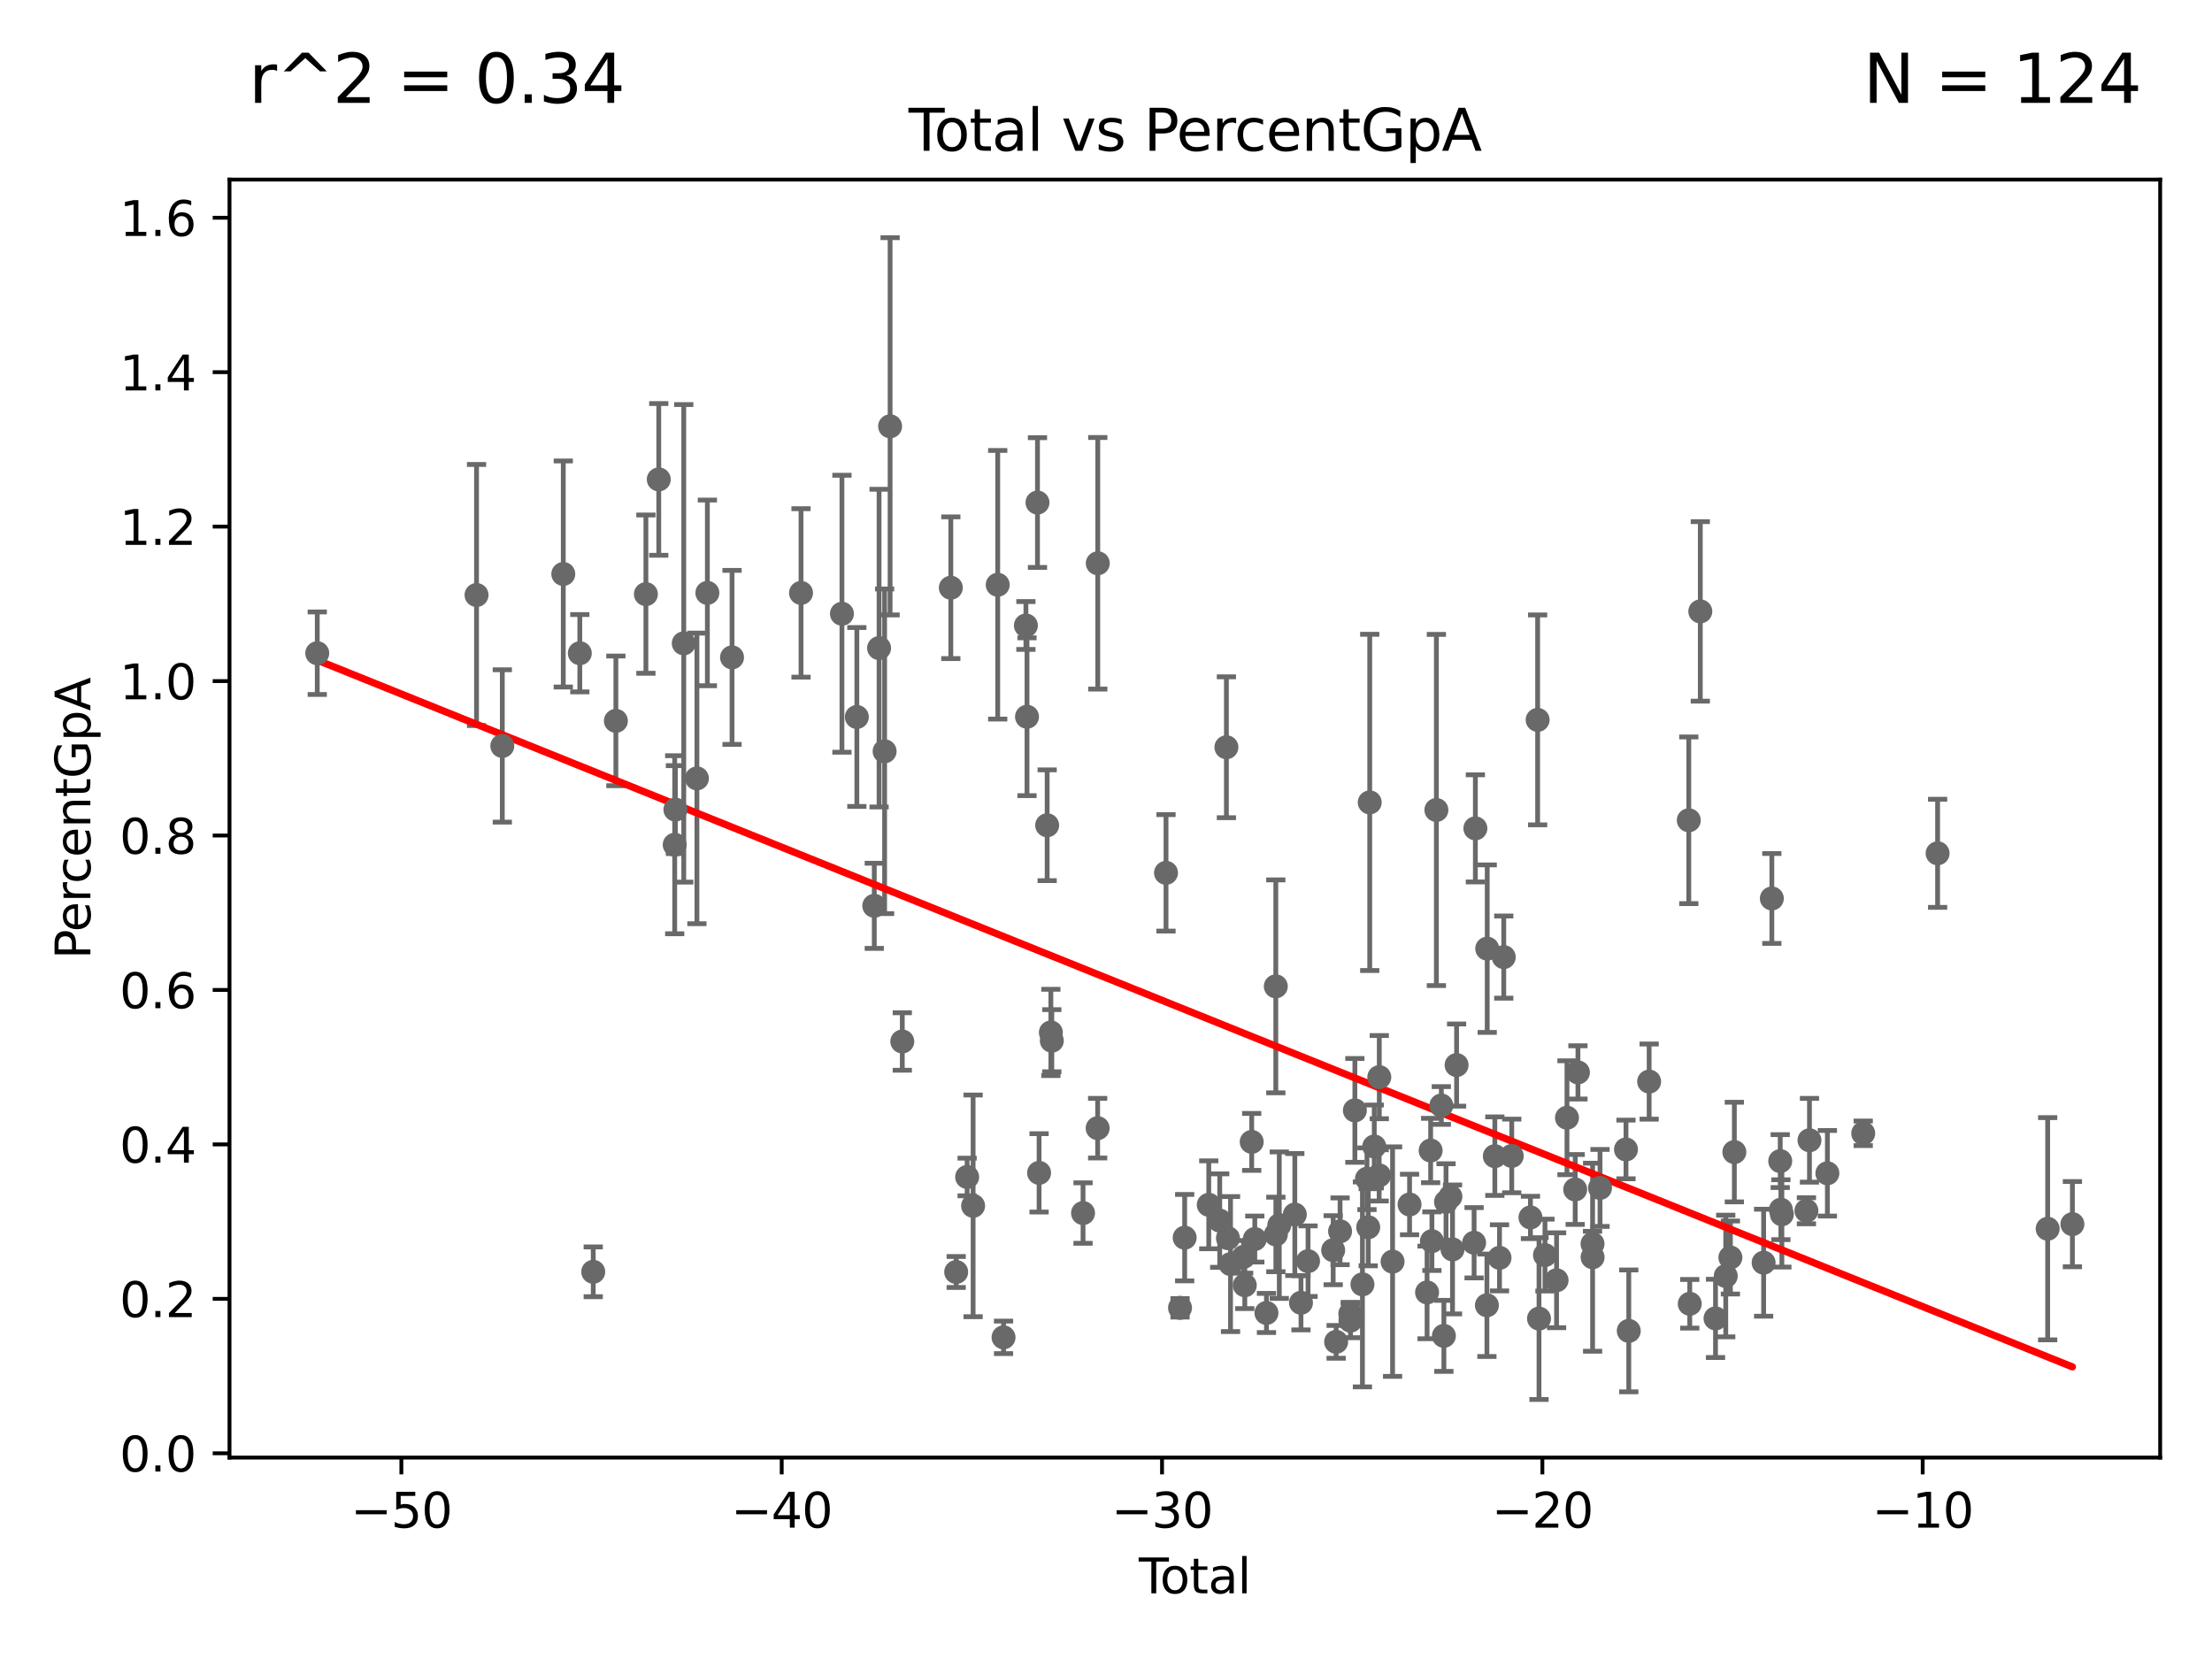 <?xml version="1.0" encoding="utf-8" standalone="no"?>
<!DOCTYPE svg PUBLIC "-//W3C//DTD SVG 1.1//EN"
  "http://www.w3.org/Graphics/SVG/1.1/DTD/svg11.dtd">
<svg xmlns:xlink="http://www.w3.org/1999/xlink" width="460.8pt" height="345.6pt" viewBox="0 0 460.8 345.6" xmlns="http://www.w3.org/2000/svg" version="1.1">
 <defs>
  <style type="text/css">*{stroke-linejoin: round; stroke-linecap: butt}</style>
 </defs>
 <g id="figure_1">
  <g id="patch_1">
   <path d="M 0 345.6 
L 460.8 345.6 
L 460.8 0 
L 0 0 
z
" style="fill: #ffffff"/>
  </g>
  <g id="axes_1">
   <g id="patch_2">
    <path d="M 47.81 303.64 
L 450 303.64 
L 450 37.411 
L 47.81 37.411 
z
" style="fill: #ffffff"/>
   </g>
   <g id="PathCollection_1">
    <defs>
     <path id="m47402b042e" d="M 0 1.118 
C 0.297 1.118 0.581 1 0.791 0.791 
C 1 0.581 1.118 0.297 1.118 0 
C 1.118 -0.297 1 -0.581 0.791 -0.791 
C 0.581 -1 0.297 -1.118 0 -1.118 
C -0.297 -1.118 -0.581 -1 -0.791 -0.791 
C -1 -0.581 -1.118 -0.297 -1.118 0 
C -1.118 0.297 -1 0.581 -0.791 0.791 
C -0.581 1 -0.297 1.118 0 1.118 
z
" style="stroke: #696969"/>
    </defs>
    <g clip-path="url(#p129c8e0ad9)">
     <use xlink:href="#m47402b042e" x="66.091" y="136.077" style="fill: #696969; stroke: #696969"/>
     <use xlink:href="#m47402b042e" x="281.291" y="273.671" style="fill: #696969; stroke: #696969"/>
     <use xlink:href="#m47402b042e" x="281.325" y="275.117" style="fill: #696969; stroke: #696969"/>
     <use xlink:href="#m47402b042e" x="282.244" y="231.315" style="fill: #696969; stroke: #696969"/>
     <use xlink:href="#m47402b042e" x="283.82" y="267.56" style="fill: #696969; stroke: #696969"/>
     <use xlink:href="#m47402b042e" x="284.766" y="245.551" style="fill: #696969; stroke: #696969"/>
     <use xlink:href="#m47402b042e" x="285.023" y="255.659" style="fill: #696969; stroke: #696969"/>
     <use xlink:href="#m47402b042e" x="285.34" y="167.154" style="fill: #696969; stroke: #696969"/>
     <use xlink:href="#m47402b042e" x="286.285" y="238.837" style="fill: #696969; stroke: #696969"/>
     <use xlink:href="#m47402b042e" x="279.162" y="256.502" style="fill: #696969; stroke: #696969"/>
     <use xlink:href="#m47402b042e" x="287.302" y="244.856" style="fill: #696969; stroke: #696969"/>
     <use xlink:href="#m47402b042e" x="290.098" y="262.82" style="fill: #696969; stroke: #696969"/>
     <use xlink:href="#m47402b042e" x="293.637" y="250.917" style="fill: #696969; stroke: #696969"/>
     <use xlink:href="#m47402b042e" x="297.286" y="269.235" style="fill: #696969; stroke: #696969"/>
     <use xlink:href="#m47402b042e" x="298.029" y="239.676" style="fill: #696969; stroke: #696969"/>
     <use xlink:href="#m47402b042e" x="298.295" y="258.563" style="fill: #696969; stroke: #696969"/>
     <use xlink:href="#m47402b042e" x="299.226" y="168.736" style="fill: #696969; stroke: #696969"/>
     <use xlink:href="#m47402b042e" x="300.254" y="230.295" style="fill: #696969; stroke: #696969"/>
     <use xlink:href="#m47402b042e" x="300.787" y="278.286" style="fill: #696969; stroke: #696969"/>
     <use xlink:href="#m47402b042e" x="287.332" y="224.386" style="fill: #696969; stroke: #696969"/>
     <use xlink:href="#m47402b042e" x="301.232" y="250.383" style="fill: #696969; stroke: #696969"/>
     <use xlink:href="#m47402b042e" x="278.343" y="279.53" style="fill: #696969; stroke: #696969"/>
     <use xlink:href="#m47402b042e" x="272.489" y="262.721" style="fill: #696969; stroke: #696969"/>
     <use xlink:href="#m47402b042e" x="242.901" y="181.829" style="fill: #696969; stroke: #696969"/>
     <use xlink:href="#m47402b042e" x="245.822" y="272.445" style="fill: #696969; stroke: #696969"/>
     <use xlink:href="#m47402b042e" x="246.789" y="257.829" style="fill: #696969; stroke: #696969"/>
     <use xlink:href="#m47402b042e" x="251.807" y="250.981" style="fill: #696969; stroke: #696969"/>
     <use xlink:href="#m47402b042e" x="254.092" y="254.275" style="fill: #696969; stroke: #696969"/>
     <use xlink:href="#m47402b042e" x="255.483" y="155.667" style="fill: #696969; stroke: #696969"/>
     <use xlink:href="#m47402b042e" x="255.807" y="257.937" style="fill: #696969; stroke: #696969"/>
     <use xlink:href="#m47402b042e" x="256.343" y="263.328" style="fill: #696969; stroke: #696969"/>
     <use xlink:href="#m47402b042e" x="277.725" y="260.437" style="fill: #696969; stroke: #696969"/>
     <use xlink:href="#m47402b042e" x="259.071" y="261.822" style="fill: #696969; stroke: #696969"/>
     <use xlink:href="#m47402b042e" x="260.753" y="237.879" style="fill: #696969; stroke: #696969"/>
     <use xlink:href="#m47402b042e" x="261.397" y="258.115" style="fill: #696969; stroke: #696969"/>
     <use xlink:href="#m47402b042e" x="263.826" y="273.513" style="fill: #696969; stroke: #696969"/>
     <use xlink:href="#m47402b042e" x="265.774" y="205.475" style="fill: #696969; stroke: #696969"/>
     <use xlink:href="#m47402b042e" x="265.786" y="257.161" style="fill: #696969; stroke: #696969"/>
     <use xlink:href="#m47402b042e" x="266.498" y="255.224" style="fill: #696969; stroke: #696969"/>
     <use xlink:href="#m47402b042e" x="269.734" y="253.013" style="fill: #696969; stroke: #696969"/>
     <use xlink:href="#m47402b042e" x="271.018" y="271.393" style="fill: #696969; stroke: #696969"/>
     <use xlink:href="#m47402b042e" x="259.312" y="267.745" style="fill: #696969; stroke: #696969"/>
     <use xlink:href="#m47402b042e" x="228.688" y="117.343" style="fill: #696969; stroke: #696969"/>
     <use xlink:href="#m47402b042e" x="302.146" y="249.275" style="fill: #696969; stroke: #696969"/>
     <use xlink:href="#m47402b042e" x="303.435" y="221.872" style="fill: #696969; stroke: #696969"/>
     <use xlink:href="#m47402b042e" x="343.547" y="225.312" style="fill: #696969; stroke: #696969"/>
     <use xlink:href="#m47402b042e" x="351.806" y="170.877" style="fill: #696969; stroke: #696969"/>
     <use xlink:href="#m47402b042e" x="352.007" y="271.605" style="fill: #696969; stroke: #696969"/>
     <use xlink:href="#m47402b042e" x="354.205" y="127.366" style="fill: #696969; stroke: #696969"/>
     <use xlink:href="#m47402b042e" x="357.375" y="274.644" style="fill: #696969; stroke: #696969"/>
     <use xlink:href="#m47402b042e" x="359.504" y="265.818" style="fill: #696969; stroke: #696969"/>
     <use xlink:href="#m47402b042e" x="360.474" y="261.962" style="fill: #696969; stroke: #696969"/>
     <use xlink:href="#m47402b042e" x="361.297" y="239.996" style="fill: #696969; stroke: #696969"/>
     <use xlink:href="#m47402b042e" x="339.304" y="277.25" style="fill: #696969; stroke: #696969"/>
     <use xlink:href="#m47402b042e" x="367.397" y="263.04" style="fill: #696969; stroke: #696969"/>
     <use xlink:href="#m47402b042e" x="370.855" y="241.878" style="fill: #696969; stroke: #696969"/>
     <use xlink:href="#m47402b042e" x="370.989" y="252.004" style="fill: #696969; stroke: #696969"/>
     <use xlink:href="#m47402b042e" x="371.196" y="252.963" style="fill: #696969; stroke: #696969"/>
     <use xlink:href="#m47402b042e" x="376.312" y="252.225" style="fill: #696969; stroke: #696969"/>
     <use xlink:href="#m47402b042e" x="376.945" y="237.541" style="fill: #696969; stroke: #696969"/>
     <use xlink:href="#m47402b042e" x="380.677" y="244.415" style="fill: #696969; stroke: #696969"/>
     <use xlink:href="#m47402b042e" x="388.143" y="236.093" style="fill: #696969; stroke: #696969"/>
     <use xlink:href="#m47402b042e" x="403.639" y="177.759" style="fill: #696969; stroke: #696969"/>
     <use xlink:href="#m47402b042e" x="369.107" y="187.165" style="fill: #696969; stroke: #696969"/>
     <use xlink:href="#m47402b042e" x="302.586" y="260.275" style="fill: #696969; stroke: #696969"/>
     <use xlink:href="#m47402b042e" x="338.723" y="239.452" style="fill: #696969; stroke: #696969"/>
     <use xlink:href="#m47402b042e" x="331.768" y="261.9" style="fill: #696969; stroke: #696969"/>
     <use xlink:href="#m47402b042e" x="307.082" y="258.887" style="fill: #696969; stroke: #696969"/>
     <use xlink:href="#m47402b042e" x="307.347" y="172.564" style="fill: #696969; stroke: #696969"/>
     <use xlink:href="#m47402b042e" x="426.567" y="255.97" style="fill: #696969; stroke: #696969"/>
     <use xlink:href="#m47402b042e" x="309.749" y="271.912" style="fill: #696969; stroke: #696969"/>
     <use xlink:href="#m47402b042e" x="309.817" y="197.62" style="fill: #696969; stroke: #696969"/>
     <use xlink:href="#m47402b042e" x="311.4" y="240.849" style="fill: #696969; stroke: #696969"/>
     <use xlink:href="#m47402b042e" x="312.377" y="262.029" style="fill: #696969; stroke: #696969"/>
     <use xlink:href="#m47402b042e" x="313.262" y="199.378" style="fill: #696969; stroke: #696969"/>
     <use xlink:href="#m47402b042e" x="333.314" y="247.467" style="fill: #696969; stroke: #696969"/>
     <use xlink:href="#m47402b042e" x="314.926" y="240.803" style="fill: #696969; stroke: #696969"/>
     <use xlink:href="#m47402b042e" x="320.318" y="149.966" style="fill: #696969; stroke: #696969"/>
     <use xlink:href="#m47402b042e" x="320.604" y="274.687" style="fill: #696969; stroke: #696969"/>
     <use xlink:href="#m47402b042e" x="321.844" y="261.457" style="fill: #696969; stroke: #696969"/>
     <use xlink:href="#m47402b042e" x="324.262" y="266.702" style="fill: #696969; stroke: #696969"/>
     <use xlink:href="#m47402b042e" x="326.43" y="232.846" style="fill: #696969; stroke: #696969"/>
     <use xlink:href="#m47402b042e" x="328.143" y="247.787" style="fill: #696969; stroke: #696969"/>
     <use xlink:href="#m47402b042e" x="328.714" y="223.402" style="fill: #696969; stroke: #696969"/>
     <use xlink:href="#m47402b042e" x="331.752" y="259.12" style="fill: #696969; stroke: #696969"/>
     <use xlink:href="#m47402b042e" x="318.822" y="253.616" style="fill: #696969; stroke: #696969"/>
     <use xlink:href="#m47402b042e" x="228.661" y="235.017" style="fill: #696969; stroke: #696969"/>
     <use xlink:href="#m47402b042e" x="431.719" y="255.013" style="fill: #696969; stroke: #696969"/>
     <use xlink:href="#m47402b042e" x="199.192" y="264.98" style="fill: #696969; stroke: #696969"/>
     <use xlink:href="#m47402b042e" x="209.057" y="278.596" style="fill: #696969; stroke: #696969"/>
     <use xlink:href="#m47402b042e" x="145.18" y="162.155" style="fill: #696969; stroke: #696969"/>
     <use xlink:href="#m47402b042e" x="147.358" y="123.51" style="fill: #696969; stroke: #696969"/>
     <use xlink:href="#m47402b042e" x="187.964" y="216.962" style="fill: #696969; stroke: #696969"/>
     <use xlink:href="#m47402b042e" x="152.497" y="136.942" style="fill: #696969; stroke: #696969"/>
     <use xlink:href="#m47402b042e" x="166.866" y="123.517" style="fill: #696969; stroke: #696969"/>
     <use xlink:href="#m47402b042e" x="185.424" y="88.807" style="fill: #696969; stroke: #696969"/>
     <use xlink:href="#m47402b042e" x="213.714" y="130.299" style="fill: #696969; stroke: #696969"/>
     <use xlink:href="#m47402b042e" x="142.441" y="134.019" style="fill: #696969; stroke: #696969"/>
     <use xlink:href="#m47402b042e" x="184.282" y="156.508" style="fill: #696969; stroke: #696969"/>
     <use xlink:href="#m47402b042e" x="183.128" y="135.011" style="fill: #696969; stroke: #696969"/>
     <use xlink:href="#m47402b042e" x="218.914" y="215.079" style="fill: #696969; stroke: #696969"/>
     <use xlink:href="#m47402b042e" x="182.129" y="188.696" style="fill: #696969; stroke: #696969"/>
     <use xlink:href="#m47402b042e" x="218.143" y="171.918" style="fill: #696969; stroke: #696969"/>
     <use xlink:href="#m47402b042e" x="216.461" y="244.329" style="fill: #696969; stroke: #696969"/>
     <use xlink:href="#m47402b042e" x="213.943" y="149.31" style="fill: #696969; stroke: #696969"/>
     <use xlink:href="#m47402b042e" x="216.127" y="104.693" style="fill: #696969; stroke: #696969"/>
     <use xlink:href="#m47402b042e" x="178.497" y="149.359" style="fill: #696969; stroke: #696969"/>
     <use xlink:href="#m47402b042e" x="219.113" y="216.801" style="fill: #696969; stroke: #696969"/>
     <use xlink:href="#m47402b042e" x="140.7" y="168.656" style="fill: #696969; stroke: #696969"/>
     <use xlink:href="#m47402b042e" x="175.392" y="127.855" style="fill: #696969; stroke: #696969"/>
     <use xlink:href="#m47402b042e" x="198.074" y="122.433" style="fill: #696969; stroke: #696969"/>
     <use xlink:href="#m47402b042e" x="137.234" y="99.87" style="fill: #696969; stroke: #696969"/>
     <use xlink:href="#m47402b042e" x="123.582" y="264.941" style="fill: #696969; stroke: #696969"/>
     <use xlink:href="#m47402b042e" x="134.553" y="123.769" style="fill: #696969; stroke: #696969"/>
     <use xlink:href="#m47402b042e" x="207.843" y="121.819" style="fill: #696969; stroke: #696969"/>
     <use xlink:href="#m47402b042e" x="140.554" y="175.975" style="fill: #696969; stroke: #696969"/>
     <use xlink:href="#m47402b042e" x="128.299" y="150.17" style="fill: #696969; stroke: #696969"/>
     <use xlink:href="#m47402b042e" x="120.786" y="136.079" style="fill: #696969; stroke: #696969"/>
     <use xlink:href="#m47402b042e" x="117.343" y="119.57" style="fill: #696969; stroke: #696969"/>
     <use xlink:href="#m47402b042e" x="99.271" y="123.952" style="fill: #696969; stroke: #696969"/>
     <use xlink:href="#m47402b042e" x="104.64" y="155.394" style="fill: #696969; stroke: #696969"/>
     <use xlink:href="#m47402b042e" x="225.616" y="252.702" style="fill: #696969; stroke: #696969"/>
     <use xlink:href="#m47402b042e" x="202.717" y="251.2" style="fill: #696969; stroke: #696969"/>
     <use xlink:href="#m47402b042e" x="201.472" y="245.187" style="fill: #696969; stroke: #696969"/>
    </g>
   </g>
   <g id="matplotlib.axis_1">
    <g id="xtick_1">
     <g id="line2d_1">
      <defs>
       <path id="m5b1e5a493a" d="M 0 0 
L 0 3.5 
" style="stroke: #000000; stroke-width: 0.8"/>
      </defs>
      <g>
       <use xlink:href="#m5b1e5a493a" x="83.613" y="303.64" style="stroke: #000000; stroke-width: 0.8"/>
      </g>
     </g>
     <g id="text_1">
      <!-- −50 -->
      <g transform="translate(73.061 318.238)scale(0.1 -0.1)">
       <defs>
        <path id="DejaVuSans-2212" d="M 678 2272 
L 4684 2272 
L 4684 1741 
L 678 1741 
L 678 2272 
z
" transform="scale(0.016)"/>
        <path id="DejaVuSans-35" d="M 691 4666 
L 3169 4666 
L 3169 4134 
L 1269 4134 
L 1269 2991 
Q 1406 3038 1543 3061 
Q 1681 3084 1819 3084 
Q 2600 3084 3056 2656 
Q 3513 2228 3513 1497 
Q 3513 744 3044 326 
Q 2575 -91 1722 -91 
Q 1428 -91 1123 -41 
Q 819 9 494 109 
L 494 744 
Q 775 591 1075 516 
Q 1375 441 1709 441 
Q 2250 441 2565 725 
Q 2881 1009 2881 1497 
Q 2881 1984 2565 2268 
Q 2250 2553 1709 2553 
Q 1456 2553 1204 2497 
Q 953 2441 691 2322 
L 691 4666 
z
" transform="scale(0.016)"/>
        <path id="DejaVuSans-30" d="M 2034 4250 
Q 1547 4250 1301 3770 
Q 1056 3291 1056 2328 
Q 1056 1369 1301 889 
Q 1547 409 2034 409 
Q 2525 409 2770 889 
Q 3016 1369 3016 2328 
Q 3016 3291 2770 3770 
Q 2525 4250 2034 4250 
z
M 2034 4750 
Q 2819 4750 3233 4129 
Q 3647 3509 3647 2328 
Q 3647 1150 3233 529 
Q 2819 -91 2034 -91 
Q 1250 -91 836 529 
Q 422 1150 422 2328 
Q 422 3509 836 4129 
Q 1250 4750 2034 4750 
z
" transform="scale(0.016)"/>
       </defs>
       <use xlink:href="#DejaVuSans-2212"/>
       <use xlink:href="#DejaVuSans-35" x="83.789"/>
       <use xlink:href="#DejaVuSans-30" x="147.412"/>
      </g>
     </g>
    </g>
    <g id="xtick_2">
     <g id="line2d_2">
      <g>
       <use xlink:href="#m5b1e5a493a" x="162.843" y="303.64" style="stroke: #000000; stroke-width: 0.8"/>
      </g>
     </g>
     <g id="text_2">
      <!-- −40 -->
      <g transform="translate(152.291 318.238)scale(0.1 -0.1)">
       <defs>
        <path id="DejaVuSans-34" d="M 2419 4116 
L 825 1625 
L 2419 1625 
L 2419 4116 
z
M 2253 4666 
L 3047 4666 
L 3047 1625 
L 3713 1625 
L 3713 1100 
L 3047 1100 
L 3047 0 
L 2419 0 
L 2419 1100 
L 313 1100 
L 313 1709 
L 2253 4666 
z
" transform="scale(0.016)"/>
       </defs>
       <use xlink:href="#DejaVuSans-2212"/>
       <use xlink:href="#DejaVuSans-34" x="83.789"/>
       <use xlink:href="#DejaVuSans-30" x="147.412"/>
      </g>
     </g>
    </g>
    <g id="xtick_3">
     <g id="line2d_3">
      <g>
       <use xlink:href="#m5b1e5a493a" x="242.073" y="303.64" style="stroke: #000000; stroke-width: 0.8"/>
      </g>
     </g>
     <g id="text_3">
      <!-- −30 -->
      <g transform="translate(231.521 318.238)scale(0.1 -0.1)">
       <defs>
        <path id="DejaVuSans-33" d="M 2597 2516 
Q 3050 2419 3304 2112 
Q 3559 1806 3559 1356 
Q 3559 666 3084 287 
Q 2609 -91 1734 -91 
Q 1441 -91 1130 -33 
Q 819 25 488 141 
L 488 750 
Q 750 597 1062 519 
Q 1375 441 1716 441 
Q 2309 441 2620 675 
Q 2931 909 2931 1356 
Q 2931 1769 2642 2001 
Q 2353 2234 1838 2234 
L 1294 2234 
L 1294 2753 
L 1863 2753 
Q 2328 2753 2575 2939 
Q 2822 3125 2822 3475 
Q 2822 3834 2567 4026 
Q 2313 4219 1838 4219 
Q 1578 4219 1281 4162 
Q 984 4106 628 3988 
L 628 4550 
Q 988 4650 1302 4700 
Q 1616 4750 1894 4750 
Q 2613 4750 3031 4423 
Q 3450 4097 3450 3541 
Q 3450 3153 3228 2886 
Q 3006 2619 2597 2516 
z
" transform="scale(0.016)"/>
       </defs>
       <use xlink:href="#DejaVuSans-2212"/>
       <use xlink:href="#DejaVuSans-33" x="83.789"/>
       <use xlink:href="#DejaVuSans-30" x="147.412"/>
      </g>
     </g>
    </g>
    <g id="xtick_4">
     <g id="line2d_4">
      <g>
       <use xlink:href="#m5b1e5a493a" x="321.303" y="303.64" style="stroke: #000000; stroke-width: 0.8"/>
      </g>
     </g>
     <g id="text_4">
      <!-- −20 -->
      <g transform="translate(310.751 318.238)scale(0.1 -0.1)">
       <defs>
        <path id="DejaVuSans-32" d="M 1228 531 
L 3431 531 
L 3431 0 
L 469 0 
L 469 531 
Q 828 903 1448 1529 
Q 2069 2156 2228 2338 
Q 2531 2678 2651 2914 
Q 2772 3150 2772 3378 
Q 2772 3750 2511 3984 
Q 2250 4219 1831 4219 
Q 1534 4219 1204 4116 
Q 875 4013 500 3803 
L 500 4441 
Q 881 4594 1212 4672 
Q 1544 4750 1819 4750 
Q 2544 4750 2975 4387 
Q 3406 4025 3406 3419 
Q 3406 3131 3298 2873 
Q 3191 2616 2906 2266 
Q 2828 2175 2409 1742 
Q 1991 1309 1228 531 
z
" transform="scale(0.016)"/>
       </defs>
       <use xlink:href="#DejaVuSans-2212"/>
       <use xlink:href="#DejaVuSans-32" x="83.789"/>
       <use xlink:href="#DejaVuSans-30" x="147.412"/>
      </g>
     </g>
    </g>
    <g id="xtick_5">
     <g id="line2d_5">
      <g>
       <use xlink:href="#m5b1e5a493a" x="400.533" y="303.64" style="stroke: #000000; stroke-width: 0.8"/>
      </g>
     </g>
     <g id="text_5">
      <!-- −10 -->
      <g transform="translate(389.981 318.238)scale(0.1 -0.1)">
       <defs>
        <path id="DejaVuSans-31" d="M 794 531 
L 1825 531 
L 1825 4091 
L 703 3866 
L 703 4441 
L 1819 4666 
L 2450 4666 
L 2450 531 
L 3481 531 
L 3481 0 
L 794 0 
L 794 531 
z
" transform="scale(0.016)"/>
       </defs>
       <use xlink:href="#DejaVuSans-2212"/>
       <use xlink:href="#DejaVuSans-31" x="83.789"/>
       <use xlink:href="#DejaVuSans-30" x="147.412"/>
      </g>
     </g>
    </g>
    <g id="text_6">
     <!-- Total -->
     <g transform="translate(237.228 331.917)scale(0.1 -0.1)">
      <defs>
       <path id="DejaVuSans-54" d="M -19 4666 
L 3928 4666 
L 3928 4134 
L 2272 4134 
L 2272 0 
L 1638 0 
L 1638 4134 
L -19 4134 
L -19 4666 
z
" transform="scale(0.016)"/>
       <path id="DejaVuSans-6f" d="M 1959 3097 
Q 1497 3097 1228 2736 
Q 959 2375 959 1747 
Q 959 1119 1226 758 
Q 1494 397 1959 397 
Q 2419 397 2687 759 
Q 2956 1122 2956 1747 
Q 2956 2369 2687 2733 
Q 2419 3097 1959 3097 
z
M 1959 3584 
Q 2709 3584 3137 3096 
Q 3566 2609 3566 1747 
Q 3566 888 3137 398 
Q 2709 -91 1959 -91 
Q 1206 -91 779 398 
Q 353 888 353 1747 
Q 353 2609 779 3096 
Q 1206 3584 1959 3584 
z
" transform="scale(0.016)"/>
       <path id="DejaVuSans-74" d="M 1172 4494 
L 1172 3500 
L 2356 3500 
L 2356 3053 
L 1172 3053 
L 1172 1153 
Q 1172 725 1289 603 
Q 1406 481 1766 481 
L 2356 481 
L 2356 0 
L 1766 0 
Q 1100 0 847 248 
Q 594 497 594 1153 
L 594 3053 
L 172 3053 
L 172 3500 
L 594 3500 
L 594 4494 
L 1172 4494 
z
" transform="scale(0.016)"/>
       <path id="DejaVuSans-61" d="M 2194 1759 
Q 1497 1759 1228 1600 
Q 959 1441 959 1056 
Q 959 750 1161 570 
Q 1363 391 1709 391 
Q 2188 391 2477 730 
Q 2766 1069 2766 1631 
L 2766 1759 
L 2194 1759 
z
M 3341 1997 
L 3341 0 
L 2766 0 
L 2766 531 
Q 2569 213 2275 61 
Q 1981 -91 1556 -91 
Q 1019 -91 701 211 
Q 384 513 384 1019 
Q 384 1609 779 1909 
Q 1175 2209 1959 2209 
L 2766 2209 
L 2766 2266 
Q 2766 2663 2505 2880 
Q 2244 3097 1772 3097 
Q 1472 3097 1187 3025 
Q 903 2953 641 2809 
L 641 3341 
Q 956 3463 1253 3523 
Q 1550 3584 1831 3584 
Q 2591 3584 2966 3190 
Q 3341 2797 3341 1997 
z
" transform="scale(0.016)"/>
       <path id="DejaVuSans-6c" d="M 603 4863 
L 1178 4863 
L 1178 0 
L 603 0 
L 603 4863 
z
" transform="scale(0.016)"/>
      </defs>
      <use xlink:href="#DejaVuSans-54"/>
      <use xlink:href="#DejaVuSans-6f" x="44.084"/>
      <use xlink:href="#DejaVuSans-74" x="105.266"/>
      <use xlink:href="#DejaVuSans-61" x="144.475"/>
      <use xlink:href="#DejaVuSans-6c" x="205.754"/>
     </g>
    </g>
   </g>
   <g id="matplotlib.axis_2">
    <g id="ytick_1">
     <g id="line2d_6">
      <defs>
       <path id="md5e1bda364" d="M 0 0 
L -3.5 0 
" style="stroke: #000000; stroke-width: 0.8"/>
      </defs>
      <g>
       <use xlink:href="#md5e1bda364" x="47.81" y="302.748" style="stroke: #000000; stroke-width: 0.8"/>
      </g>
     </g>
     <g id="text_7">
      <!-- 0.0 -->
      <g transform="translate(24.907 306.547)scale(0.1 -0.1)">
       <defs>
        <path id="DejaVuSans-2e" d="M 684 794 
L 1344 794 
L 1344 0 
L 684 0 
L 684 794 
z
" transform="scale(0.016)"/>
       </defs>
       <use xlink:href="#DejaVuSans-30"/>
       <use xlink:href="#DejaVuSans-2e" x="63.623"/>
       <use xlink:href="#DejaVuSans-30" x="95.41"/>
      </g>
     </g>
    </g>
    <g id="ytick_2">
     <g id="line2d_7">
      <g>
       <use xlink:href="#md5e1bda364" x="47.81" y="270.574" style="stroke: #000000; stroke-width: 0.8"/>
      </g>
     </g>
     <g id="text_8">
      <!-- 0.2 -->
      <g transform="translate(24.907 274.373)scale(0.1 -0.1)">
       <use xlink:href="#DejaVuSans-30"/>
       <use xlink:href="#DejaVuSans-2e" x="63.623"/>
       <use xlink:href="#DejaVuSans-32" x="95.41"/>
      </g>
     </g>
    </g>
    <g id="ytick_3">
     <g id="line2d_8">
      <g>
       <use xlink:href="#md5e1bda364" x="47.81" y="238.4" style="stroke: #000000; stroke-width: 0.8"/>
      </g>
     </g>
     <g id="text_9">
      <!-- 0.4 -->
      <g transform="translate(24.907 242.199)scale(0.1 -0.1)">
       <use xlink:href="#DejaVuSans-30"/>
       <use xlink:href="#DejaVuSans-2e" x="63.623"/>
       <use xlink:href="#DejaVuSans-34" x="95.41"/>
      </g>
     </g>
    </g>
    <g id="ytick_4">
     <g id="line2d_9">
      <g>
       <use xlink:href="#md5e1bda364" x="47.81" y="206.226" style="stroke: #000000; stroke-width: 0.8"/>
      </g>
     </g>
     <g id="text_10">
      <!-- 0.6 -->
      <g transform="translate(24.907 210.026)scale(0.1 -0.1)">
       <defs>
        <path id="DejaVuSans-36" d="M 2113 2584 
Q 1688 2584 1439 2293 
Q 1191 2003 1191 1497 
Q 1191 994 1439 701 
Q 1688 409 2113 409 
Q 2538 409 2786 701 
Q 3034 994 3034 1497 
Q 3034 2003 2786 2293 
Q 2538 2584 2113 2584 
z
M 3366 4563 
L 3366 3988 
Q 3128 4100 2886 4159 
Q 2644 4219 2406 4219 
Q 1781 4219 1451 3797 
Q 1122 3375 1075 2522 
Q 1259 2794 1537 2939 
Q 1816 3084 2150 3084 
Q 2853 3084 3261 2657 
Q 3669 2231 3669 1497 
Q 3669 778 3244 343 
Q 2819 -91 2113 -91 
Q 1303 -91 875 529 
Q 447 1150 447 2328 
Q 447 3434 972 4092 
Q 1497 4750 2381 4750 
Q 2619 4750 2861 4703 
Q 3103 4656 3366 4563 
z
" transform="scale(0.016)"/>
       </defs>
       <use xlink:href="#DejaVuSans-30"/>
       <use xlink:href="#DejaVuSans-2e" x="63.623"/>
       <use xlink:href="#DejaVuSans-36" x="95.41"/>
      </g>
     </g>
    </g>
    <g id="ytick_5">
     <g id="line2d_10">
      <g>
       <use xlink:href="#md5e1bda364" x="47.81" y="174.053" style="stroke: #000000; stroke-width: 0.8"/>
      </g>
     </g>
     <g id="text_11">
      <!-- 0.8 -->
      <g transform="translate(24.907 177.852)scale(0.1 -0.1)">
       <defs>
        <path id="DejaVuSans-38" d="M 2034 2216 
Q 1584 2216 1326 1975 
Q 1069 1734 1069 1313 
Q 1069 891 1326 650 
Q 1584 409 2034 409 
Q 2484 409 2743 651 
Q 3003 894 3003 1313 
Q 3003 1734 2745 1975 
Q 2488 2216 2034 2216 
z
M 1403 2484 
Q 997 2584 770 2862 
Q 544 3141 544 3541 
Q 544 4100 942 4425 
Q 1341 4750 2034 4750 
Q 2731 4750 3128 4425 
Q 3525 4100 3525 3541 
Q 3525 3141 3298 2862 
Q 3072 2584 2669 2484 
Q 3125 2378 3379 2068 
Q 3634 1759 3634 1313 
Q 3634 634 3220 271 
Q 2806 -91 2034 -91 
Q 1263 -91 848 271 
Q 434 634 434 1313 
Q 434 1759 690 2068 
Q 947 2378 1403 2484 
z
M 1172 3481 
Q 1172 3119 1398 2916 
Q 1625 2713 2034 2713 
Q 2441 2713 2670 2916 
Q 2900 3119 2900 3481 
Q 2900 3844 2670 4047 
Q 2441 4250 2034 4250 
Q 1625 4250 1398 4047 
Q 1172 3844 1172 3481 
z
" transform="scale(0.016)"/>
       </defs>
       <use xlink:href="#DejaVuSans-30"/>
       <use xlink:href="#DejaVuSans-2e" x="63.623"/>
       <use xlink:href="#DejaVuSans-38" x="95.41"/>
      </g>
     </g>
    </g>
    <g id="ytick_6">
     <g id="line2d_11">
      <g>
       <use xlink:href="#md5e1bda364" x="47.81" y="141.879" style="stroke: #000000; stroke-width: 0.8"/>
      </g>
     </g>
     <g id="text_12">
      <!-- 1.0 -->
      <g transform="translate(24.907 145.678)scale(0.1 -0.1)">
       <use xlink:href="#DejaVuSans-31"/>
       <use xlink:href="#DejaVuSans-2e" x="63.623"/>
       <use xlink:href="#DejaVuSans-30" x="95.41"/>
      </g>
     </g>
    </g>
    <g id="ytick_7">
     <g id="line2d_12">
      <g>
       <use xlink:href="#md5e1bda364" x="47.81" y="109.705" style="stroke: #000000; stroke-width: 0.8"/>
      </g>
     </g>
     <g id="text_13">
      <!-- 1.2 -->
      <g transform="translate(24.907 113.504)scale(0.1 -0.1)">
       <use xlink:href="#DejaVuSans-31"/>
       <use xlink:href="#DejaVuSans-2e" x="63.623"/>
       <use xlink:href="#DejaVuSans-32" x="95.41"/>
      </g>
     </g>
    </g>
    <g id="ytick_8">
     <g id="line2d_13">
      <g>
       <use xlink:href="#md5e1bda364" x="47.81" y="77.531" style="stroke: #000000; stroke-width: 0.8"/>
      </g>
     </g>
     <g id="text_14">
      <!-- 1.4 -->
      <g transform="translate(24.907 81.331)scale(0.1 -0.1)">
       <use xlink:href="#DejaVuSans-31"/>
       <use xlink:href="#DejaVuSans-2e" x="63.623"/>
       <use xlink:href="#DejaVuSans-34" x="95.41"/>
      </g>
     </g>
    </g>
    <g id="ytick_9">
     <g id="line2d_14">
      <g>
       <use xlink:href="#md5e1bda364" x="47.81" y="45.358" style="stroke: #000000; stroke-width: 0.8"/>
      </g>
     </g>
     <g id="text_15">
      <!-- 1.6 -->
      <g transform="translate(24.907 49.157)scale(0.1 -0.1)">
       <use xlink:href="#DejaVuSans-31"/>
       <use xlink:href="#DejaVuSans-2e" x="63.623"/>
       <use xlink:href="#DejaVuSans-36" x="95.41"/>
      </g>
     </g>
    </g>
    <g id="text_16">
     <!-- PercentGpA -->
     <g transform="translate(18.827 199.802)rotate(-90)scale(0.1 -0.1)">
      <defs>
       <path id="DejaVuSans-50" d="M 1259 4147 
L 1259 2394 
L 2053 2394 
Q 2494 2394 2734 2622 
Q 2975 2850 2975 3272 
Q 2975 3691 2734 3919 
Q 2494 4147 2053 4147 
L 1259 4147 
z
M 628 4666 
L 2053 4666 
Q 2838 4666 3239 4311 
Q 3641 3956 3641 3272 
Q 3641 2581 3239 2228 
Q 2838 1875 2053 1875 
L 1259 1875 
L 1259 0 
L 628 0 
L 628 4666 
z
" transform="scale(0.016)"/>
       <path id="DejaVuSans-65" d="M 3597 1894 
L 3597 1613 
L 953 1613 
Q 991 1019 1311 708 
Q 1631 397 2203 397 
Q 2534 397 2845 478 
Q 3156 559 3463 722 
L 3463 178 
Q 3153 47 2828 -22 
Q 2503 -91 2169 -91 
Q 1331 -91 842 396 
Q 353 884 353 1716 
Q 353 2575 817 3079 
Q 1281 3584 2069 3584 
Q 2775 3584 3186 3129 
Q 3597 2675 3597 1894 
z
M 3022 2063 
Q 3016 2534 2758 2815 
Q 2500 3097 2075 3097 
Q 1594 3097 1305 2825 
Q 1016 2553 972 2059 
L 3022 2063 
z
" transform="scale(0.016)"/>
       <path id="DejaVuSans-72" d="M 2631 2963 
Q 2534 3019 2420 3045 
Q 2306 3072 2169 3072 
Q 1681 3072 1420 2755 
Q 1159 2438 1159 1844 
L 1159 0 
L 581 0 
L 581 3500 
L 1159 3500 
L 1159 2956 
Q 1341 3275 1631 3429 
Q 1922 3584 2338 3584 
Q 2397 3584 2469 3576 
Q 2541 3569 2628 3553 
L 2631 2963 
z
" transform="scale(0.016)"/>
       <path id="DejaVuSans-63" d="M 3122 3366 
L 3122 2828 
Q 2878 2963 2633 3030 
Q 2388 3097 2138 3097 
Q 1578 3097 1268 2742 
Q 959 2388 959 1747 
Q 959 1106 1268 751 
Q 1578 397 2138 397 
Q 2388 397 2633 464 
Q 2878 531 3122 666 
L 3122 134 
Q 2881 22 2623 -34 
Q 2366 -91 2075 -91 
Q 1284 -91 818 406 
Q 353 903 353 1747 
Q 353 2603 823 3093 
Q 1294 3584 2113 3584 
Q 2378 3584 2631 3529 
Q 2884 3475 3122 3366 
z
" transform="scale(0.016)"/>
       <path id="DejaVuSans-6e" d="M 3513 2113 
L 3513 0 
L 2938 0 
L 2938 2094 
Q 2938 2591 2744 2837 
Q 2550 3084 2163 3084 
Q 1697 3084 1428 2787 
Q 1159 2491 1159 1978 
L 1159 0 
L 581 0 
L 581 3500 
L 1159 3500 
L 1159 2956 
Q 1366 3272 1645 3428 
Q 1925 3584 2291 3584 
Q 2894 3584 3203 3211 
Q 3513 2838 3513 2113 
z
" transform="scale(0.016)"/>
       <path id="DejaVuSans-47" d="M 3809 666 
L 3809 1919 
L 2778 1919 
L 2778 2438 
L 4434 2438 
L 4434 434 
Q 4069 175 3628 42 
Q 3188 -91 2688 -91 
Q 1594 -91 976 548 
Q 359 1188 359 2328 
Q 359 3472 976 4111 
Q 1594 4750 2688 4750 
Q 3144 4750 3555 4637 
Q 3966 4525 4313 4306 
L 4313 3634 
Q 3963 3931 3569 4081 
Q 3175 4231 2741 4231 
Q 1884 4231 1454 3753 
Q 1025 3275 1025 2328 
Q 1025 1384 1454 906 
Q 1884 428 2741 428 
Q 3075 428 3337 486 
Q 3600 544 3809 666 
z
" transform="scale(0.016)"/>
       <path id="DejaVuSans-70" d="M 1159 525 
L 1159 -1331 
L 581 -1331 
L 581 3500 
L 1159 3500 
L 1159 2969 
Q 1341 3281 1617 3432 
Q 1894 3584 2278 3584 
Q 2916 3584 3314 3078 
Q 3713 2572 3713 1747 
Q 3713 922 3314 415 
Q 2916 -91 2278 -91 
Q 1894 -91 1617 61 
Q 1341 213 1159 525 
z
M 3116 1747 
Q 3116 2381 2855 2742 
Q 2594 3103 2138 3103 
Q 1681 3103 1420 2742 
Q 1159 2381 1159 1747 
Q 1159 1113 1420 752 
Q 1681 391 2138 391 
Q 2594 391 2855 752 
Q 3116 1113 3116 1747 
z
" transform="scale(0.016)"/>
       <path id="DejaVuSans-41" d="M 2188 4044 
L 1331 1722 
L 3047 1722 
L 2188 4044 
z
M 1831 4666 
L 2547 4666 
L 4325 0 
L 3669 0 
L 3244 1197 
L 1141 1197 
L 716 0 
L 50 0 
L 1831 4666 
z
" transform="scale(0.016)"/>
      </defs>
      <use xlink:href="#DejaVuSans-50"/>
      <use xlink:href="#DejaVuSans-65" x="56.678"/>
      <use xlink:href="#DejaVuSans-72" x="118.201"/>
      <use xlink:href="#DejaVuSans-63" x="157.064"/>
      <use xlink:href="#DejaVuSans-65" x="212.045"/>
      <use xlink:href="#DejaVuSans-6e" x="273.568"/>
      <use xlink:href="#DejaVuSans-74" x="336.947"/>
      <use xlink:href="#DejaVuSans-47" x="376.156"/>
      <use xlink:href="#DejaVuSans-70" x="453.646"/>
      <use xlink:href="#DejaVuSans-41" x="517.123"/>
     </g>
    </g>
   </g>
   <g id="LineCollection_1">
    <path d="M 66.091 144.67 
L 66.091 127.485 
" clip-path="url(#p129c8e0ad9)" style="fill: none; stroke: #696969"/>
    <path d="M 281.291 276.036 
L 281.291 271.306 
" clip-path="url(#p129c8e0ad9)" style="fill: none; stroke: #696969"/>
    <path d="M 281.325 278.667 
L 281.325 271.567 
" clip-path="url(#p129c8e0ad9)" style="fill: none; stroke: #696969"/>
    <path d="M 282.244 242.129 
L 282.244 220.501 
" clip-path="url(#p129c8e0ad9)" style="fill: none; stroke: #696969"/>
    <path d="M 283.82 288.907 
L 283.82 246.213 
" clip-path="url(#p129c8e0ad9)" style="fill: none; stroke: #696969"/>
    <path d="M 284.766 251.977 
L 284.766 239.125 
" clip-path="url(#p129c8e0ad9)" style="fill: none; stroke: #696969"/>
    <path d="M 285.023 263.688 
L 285.023 247.629 
" clip-path="url(#p129c8e0ad9)" style="fill: none; stroke: #696969"/>
    <path d="M 285.34 202.176 
L 285.34 132.133 
" clip-path="url(#p129c8e0ad9)" style="fill: none; stroke: #696969"/>
    <path d="M 286.285 247.475 
L 286.285 230.199 
" clip-path="url(#p129c8e0ad9)" style="fill: none; stroke: #696969"/>
    <path d="M 279.162 263.461 
L 279.162 249.543 
" clip-path="url(#p129c8e0ad9)" style="fill: none; stroke: #696969"/>
    <path d="M 287.302 250.189 
L 287.302 239.524 
" clip-path="url(#p129c8e0ad9)" style="fill: none; stroke: #696969"/>
    <path d="M 290.098 286.724 
L 290.098 238.915 
" clip-path="url(#p129c8e0ad9)" style="fill: none; stroke: #696969"/>
    <path d="M 293.637 257.22 
L 293.637 244.614 
" clip-path="url(#p129c8e0ad9)" style="fill: none; stroke: #696969"/>
    <path d="M 297.286 278.878 
L 297.286 259.592 
" clip-path="url(#p129c8e0ad9)" style="fill: none; stroke: #696969"/>
    <path d="M 298.029 246.382 
L 298.029 232.969 
" clip-path="url(#p129c8e0ad9)" style="fill: none; stroke: #696969"/>
    <path d="M 298.295 264.667 
L 298.295 252.458 
" clip-path="url(#p129c8e0ad9)" style="fill: none; stroke: #696969"/>
    <path d="M 299.226 205.314 
L 299.226 132.158 
" clip-path="url(#p129c8e0ad9)" style="fill: none; stroke: #696969"/>
    <path d="M 300.254 234.224 
L 300.254 226.365 
" clip-path="url(#p129c8e0ad9)" style="fill: none; stroke: #696969"/>
    <path d="M 300.787 285.683 
L 300.787 270.89 
" clip-path="url(#p129c8e0ad9)" style="fill: none; stroke: #696969"/>
    <path d="M 287.332 233.053 
L 287.332 215.719 
" clip-path="url(#p129c8e0ad9)" style="fill: none; stroke: #696969"/>
    <path d="M 301.232 258.336 
L 301.232 242.429 
" clip-path="url(#p129c8e0ad9)" style="fill: none; stroke: #696969"/>
    <path d="M 278.343 282.946 
L 278.343 276.115 
" clip-path="url(#p129c8e0ad9)" style="fill: none; stroke: #696969"/>
    <path d="M 272.489 270.068 
L 272.489 255.374 
" clip-path="url(#p129c8e0ad9)" style="fill: none; stroke: #696969"/>
    <path d="M 242.901 193.96 
L 242.901 169.698 
" clip-path="url(#p129c8e0ad9)" style="fill: none; stroke: #696969"/>
    <path d="M 245.822 274.373 
L 245.822 270.518 
" clip-path="url(#p129c8e0ad9)" style="fill: none; stroke: #696969"/>
    <path d="M 246.789 266.831 
L 246.789 248.828 
" clip-path="url(#p129c8e0ad9)" style="fill: none; stroke: #696969"/>
    <path d="M 251.807 260.143 
L 251.807 241.819 
" clip-path="url(#p129c8e0ad9)" style="fill: none; stroke: #696969"/>
    <path d="M 254.092 264.009 
L 254.092 244.541 
" clip-path="url(#p129c8e0ad9)" style="fill: none; stroke: #696969"/>
    <path d="M 255.483 170.34 
L 255.483 140.994 
" clip-path="url(#p129c8e0ad9)" style="fill: none; stroke: #696969"/>
    <path d="M 255.807 258.957 
L 255.807 256.917 
" clip-path="url(#p129c8e0ad9)" style="fill: none; stroke: #696969"/>
    <path d="M 256.343 277.388 
L 256.343 249.267 
" clip-path="url(#p129c8e0ad9)" style="fill: none; stroke: #696969"/>
    <path d="M 277.725 267.624 
L 277.725 253.25 
" clip-path="url(#p129c8e0ad9)" style="fill: none; stroke: #696969"/>
    <path d="M 259.071 265.22 
L 259.071 258.425 
" clip-path="url(#p129c8e0ad9)" style="fill: none; stroke: #696969"/>
    <path d="M 260.753 243.81 
L 260.753 231.947 
" clip-path="url(#p129c8e0ad9)" style="fill: none; stroke: #696969"/>
    <path d="M 261.397 262.905 
L 261.397 253.326 
" clip-path="url(#p129c8e0ad9)" style="fill: none; stroke: #696969"/>
    <path d="M 263.826 277.589 
L 263.826 269.437 
" clip-path="url(#p129c8e0ad9)" style="fill: none; stroke: #696969"/>
    <path d="M 265.774 227.652 
L 265.774 183.298 
" clip-path="url(#p129c8e0ad9)" style="fill: none; stroke: #696969"/>
    <path d="M 265.786 264.925 
L 265.786 249.398 
" clip-path="url(#p129c8e0ad9)" style="fill: none; stroke: #696969"/>
    <path d="M 266.498 270.483 
L 266.498 239.964 
" clip-path="url(#p129c8e0ad9)" style="fill: none; stroke: #696969"/>
    <path d="M 269.734 265.723 
L 269.734 240.303 
" clip-path="url(#p129c8e0ad9)" style="fill: none; stroke: #696969"/>
    <path d="M 271.018 277.042 
L 271.018 265.745 
" clip-path="url(#p129c8e0ad9)" style="fill: none; stroke: #696969"/>
    <path d="M 259.312 272.599 
L 259.312 262.891 
" clip-path="url(#p129c8e0ad9)" style="fill: none; stroke: #696969"/>
    <path d="M 228.688 143.547 
L 228.688 91.138 
" clip-path="url(#p129c8e0ad9)" style="fill: none; stroke: #696969"/>
    <path d="M 302.146 250.205 
L 302.146 248.345 
" clip-path="url(#p129c8e0ad9)" style="fill: none; stroke: #696969"/>
    <path d="M 303.435 230.431 
L 303.435 213.312 
" clip-path="url(#p129c8e0ad9)" style="fill: none; stroke: #696969"/>
    <path d="M 343.547 233.141 
L 343.547 217.484 
" clip-path="url(#p129c8e0ad9)" style="fill: none; stroke: #696969"/>
    <path d="M 351.806 188.238 
L 351.806 153.516 
" clip-path="url(#p129c8e0ad9)" style="fill: none; stroke: #696969"/>
    <path d="M 352.007 276.673 
L 352.007 266.538 
" clip-path="url(#p129c8e0ad9)" style="fill: none; stroke: #696969"/>
    <path d="M 354.205 146.059 
L 354.205 108.672 
" clip-path="url(#p129c8e0ad9)" style="fill: none; stroke: #696969"/>
    <path d="M 357.375 282.796 
L 357.375 266.492 
" clip-path="url(#p129c8e0ad9)" style="fill: none; stroke: #696969"/>
    <path d="M 359.504 278.493 
L 359.504 253.143 
" clip-path="url(#p129c8e0ad9)" style="fill: none; stroke: #696969"/>
    <path d="M 360.474 269.567 
L 360.474 254.358 
" clip-path="url(#p129c8e0ad9)" style="fill: none; stroke: #696969"/>
    <path d="M 361.297 250.375 
L 361.297 229.617 
" clip-path="url(#p129c8e0ad9)" style="fill: none; stroke: #696969"/>
    <path d="M 339.304 289.945 
L 339.304 264.556 
" clip-path="url(#p129c8e0ad9)" style="fill: none; stroke: #696969"/>
    <path d="M 367.397 274.185 
L 367.397 251.896 
" clip-path="url(#p129c8e0ad9)" style="fill: none; stroke: #696969"/>
    <path d="M 370.855 247.389 
L 370.855 236.367 
" clip-path="url(#p129c8e0ad9)" style="fill: none; stroke: #696969"/>
    <path d="M 370.989 258.24 
L 370.989 245.768 
" clip-path="url(#p129c8e0ad9)" style="fill: none; stroke: #696969"/>
    <path d="M 371.196 263.95 
L 371.196 241.975 
" clip-path="url(#p129c8e0ad9)" style="fill: none; stroke: #696969"/>
    <path d="M 376.312 254.94 
L 376.312 249.51 
" clip-path="url(#p129c8e0ad9)" style="fill: none; stroke: #696969"/>
    <path d="M 376.945 246.265 
L 376.945 228.817 
" clip-path="url(#p129c8e0ad9)" style="fill: none; stroke: #696969"/>
    <path d="M 380.677 253.321 
L 380.677 235.509 
" clip-path="url(#p129c8e0ad9)" style="fill: none; stroke: #696969"/>
    <path d="M 388.143 238.651 
L 388.143 233.534 
" clip-path="url(#p129c8e0ad9)" style="fill: none; stroke: #696969"/>
    <path d="M 403.639 189.017 
L 403.639 166.5 
" clip-path="url(#p129c8e0ad9)" style="fill: none; stroke: #696969"/>
    <path d="M 369.107 196.528 
L 369.107 177.801 
" clip-path="url(#p129c8e0ad9)" style="fill: none; stroke: #696969"/>
    <path d="M 302.586 273.705 
L 302.586 246.844 
" clip-path="url(#p129c8e0ad9)" style="fill: none; stroke: #696969"/>
    <path d="M 338.723 245.563 
L 338.723 233.341 
" clip-path="url(#p129c8e0ad9)" style="fill: none; stroke: #696969"/>
    <path d="M 331.768 281.485 
L 331.768 242.314 
" clip-path="url(#p129c8e0ad9)" style="fill: none; stroke: #696969"/>
    <path d="M 307.082 266.21 
L 307.082 251.564 
" clip-path="url(#p129c8e0ad9)" style="fill: none; stroke: #696969"/>
    <path d="M 307.347 183.724 
L 307.347 161.405 
" clip-path="url(#p129c8e0ad9)" style="fill: none; stroke: #696969"/>
    <path d="M 426.567 279.117 
L 426.567 232.822 
" clip-path="url(#p129c8e0ad9)" style="fill: none; stroke: #696969"/>
    <path d="M 309.749 282.579 
L 309.749 261.244 
" clip-path="url(#p129c8e0ad9)" style="fill: none; stroke: #696969"/>
    <path d="M 309.817 215.072 
L 309.817 180.169 
" clip-path="url(#p129c8e0ad9)" style="fill: none; stroke: #696969"/>
    <path d="M 311.4 249.027 
L 311.4 232.671 
" clip-path="url(#p129c8e0ad9)" style="fill: none; stroke: #696969"/>
    <path d="M 312.377 268.919 
L 312.377 255.14 
" clip-path="url(#p129c8e0ad9)" style="fill: none; stroke: #696969"/>
    <path d="M 313.262 207.937 
L 313.262 190.82 
" clip-path="url(#p129c8e0ad9)" style="fill: none; stroke: #696969"/>
    <path d="M 333.314 255.486 
L 333.314 239.448 
" clip-path="url(#p129c8e0ad9)" style="fill: none; stroke: #696969"/>
    <path d="M 314.926 248.471 
L 314.926 233.134 
" clip-path="url(#p129c8e0ad9)" style="fill: none; stroke: #696969"/>
    <path d="M 320.318 171.831 
L 320.318 128.101 
" clip-path="url(#p129c8e0ad9)" style="fill: none; stroke: #696969"/>
    <path d="M 320.604 291.539 
L 320.604 257.836 
" clip-path="url(#p129c8e0ad9)" style="fill: none; stroke: #696969"/>
    <path d="M 321.844 268.94 
L 321.844 253.975 
" clip-path="url(#p129c8e0ad9)" style="fill: none; stroke: #696969"/>
    <path d="M 324.262 276.585 
L 324.262 256.82 
" clip-path="url(#p129c8e0ad9)" style="fill: none; stroke: #696969"/>
    <path d="M 326.43 244.711 
L 326.43 220.98 
" clip-path="url(#p129c8e0ad9)" style="fill: none; stroke: #696969"/>
    <path d="M 328.143 255.068 
L 328.143 240.506 
" clip-path="url(#p129c8e0ad9)" style="fill: none; stroke: #696969"/>
    <path d="M 328.714 228.949 
L 328.714 217.854 
" clip-path="url(#p129c8e0ad9)" style="fill: none; stroke: #696969"/>
    <path d="M 331.752 261.734 
L 331.752 256.505 
" clip-path="url(#p129c8e0ad9)" style="fill: none; stroke: #696969"/>
    <path d="M 318.822 258.025 
L 318.822 249.206 
" clip-path="url(#p129c8e0ad9)" style="fill: none; stroke: #696969"/>
    <path d="M 228.661 241.229 
L 228.661 228.806 
" clip-path="url(#p129c8e0ad9)" style="fill: none; stroke: #696969"/>
    <path d="M 431.719 263.889 
L 431.719 246.137 
" clip-path="url(#p129c8e0ad9)" style="fill: none; stroke: #696969"/>
    <path d="M 199.192 268.205 
L 199.192 261.754 
" clip-path="url(#p129c8e0ad9)" style="fill: none; stroke: #696969"/>
    <path d="M 209.057 281.983 
L 209.057 275.21 
" clip-path="url(#p129c8e0ad9)" style="fill: none; stroke: #696969"/>
    <path d="M 145.18 192.424 
L 145.18 131.886 
" clip-path="url(#p129c8e0ad9)" style="fill: none; stroke: #696969"/>
    <path d="M 147.358 142.847 
L 147.358 104.173 
" clip-path="url(#p129c8e0ad9)" style="fill: none; stroke: #696969"/>
    <path d="M 187.964 222.951 
L 187.964 210.972 
" clip-path="url(#p129c8e0ad9)" style="fill: none; stroke: #696969"/>
    <path d="M 152.497 155.067 
L 152.497 118.816 
" clip-path="url(#p129c8e0ad9)" style="fill: none; stroke: #696969"/>
    <path d="M 166.866 141.062 
L 166.866 105.972 
" clip-path="url(#p129c8e0ad9)" style="fill: none; stroke: #696969"/>
    <path d="M 185.424 128.102 
L 185.424 49.513 
" clip-path="url(#p129c8e0ad9)" style="fill: none; stroke: #696969"/>
    <path d="M 213.714 135.286 
L 213.714 125.312 
" clip-path="url(#p129c8e0ad9)" style="fill: none; stroke: #696969"/>
    <path d="M 142.441 183.758 
L 142.441 84.281 
" clip-path="url(#p129c8e0ad9)" style="fill: none; stroke: #696969"/>
    <path d="M 184.282 190.321 
L 184.282 122.696 
" clip-path="url(#p129c8e0ad9)" style="fill: none; stroke: #696969"/>
    <path d="M 183.128 168.102 
L 183.128 101.92 
" clip-path="url(#p129c8e0ad9)" style="fill: none; stroke: #696969"/>
    <path d="M 218.914 224.068 
L 218.914 206.089 
" clip-path="url(#p129c8e0ad9)" style="fill: none; stroke: #696969"/>
    <path d="M 182.129 197.567 
L 182.129 179.825 
" clip-path="url(#p129c8e0ad9)" style="fill: none; stroke: #696969"/>
    <path d="M 218.143 183.456 
L 218.143 160.38 
" clip-path="url(#p129c8e0ad9)" style="fill: none; stroke: #696969"/>
    <path d="M 216.461 252.488 
L 216.461 236.171 
" clip-path="url(#p129c8e0ad9)" style="fill: none; stroke: #696969"/>
    <path d="M 213.943 165.749 
L 213.943 132.87 
" clip-path="url(#p129c8e0ad9)" style="fill: none; stroke: #696969"/>
    <path d="M 216.127 118.208 
L 216.127 91.178 
" clip-path="url(#p129c8e0ad9)" style="fill: none; stroke: #696969"/>
    <path d="M 178.497 167.992 
L 178.497 130.725 
" clip-path="url(#p129c8e0ad9)" style="fill: none; stroke: #696969"/>
    <path d="M 219.113 223.274 
L 219.113 210.328 
" clip-path="url(#p129c8e0ad9)" style="fill: none; stroke: #696969"/>
    <path d="M 140.7 177.815 
L 140.7 159.497 
" clip-path="url(#p129c8e0ad9)" style="fill: none; stroke: #696969"/>
    <path d="M 175.392 156.704 
L 175.392 99.006 
" clip-path="url(#p129c8e0ad9)" style="fill: none; stroke: #696969"/>
    <path d="M 198.074 137.194 
L 198.074 107.672 
" clip-path="url(#p129c8e0ad9)" style="fill: none; stroke: #696969"/>
    <path d="M 137.234 115.673 
L 137.234 84.067 
" clip-path="url(#p129c8e0ad9)" style="fill: none; stroke: #696969"/>
    <path d="M 123.582 270.125 
L 123.582 259.757 
" clip-path="url(#p129c8e0ad9)" style="fill: none; stroke: #696969"/>
    <path d="M 134.553 140.255 
L 134.553 107.284 
" clip-path="url(#p129c8e0ad9)" style="fill: none; stroke: #696969"/>
    <path d="M 207.843 149.799 
L 207.843 93.839 
" clip-path="url(#p129c8e0ad9)" style="fill: none; stroke: #696969"/>
    <path d="M 140.554 194.519 
L 140.554 157.43 
" clip-path="url(#p129c8e0ad9)" style="fill: none; stroke: #696969"/>
    <path d="M 128.299 163.677 
L 128.299 136.664 
" clip-path="url(#p129c8e0ad9)" style="fill: none; stroke: #696969"/>
    <path d="M 120.786 144.136 
L 120.786 128.022 
" clip-path="url(#p129c8e0ad9)" style="fill: none; stroke: #696969"/>
    <path d="M 117.343 143.118 
L 117.343 96.021 
" clip-path="url(#p129c8e0ad9)" style="fill: none; stroke: #696969"/>
    <path d="M 99.271 151.15 
L 99.271 96.754 
" clip-path="url(#p129c8e0ad9)" style="fill: none; stroke: #696969"/>
    <path d="M 104.64 171.267 
L 104.64 139.521 
" clip-path="url(#p129c8e0ad9)" style="fill: none; stroke: #696969"/>
    <path d="M 225.616 259.001 
L 225.616 246.404 
" clip-path="url(#p129c8e0ad9)" style="fill: none; stroke: #696969"/>
    <path d="M 202.717 274.291 
L 202.717 228.108 
" clip-path="url(#p129c8e0ad9)" style="fill: none; stroke: #696969"/>
    <path d="M 201.472 249.105 
L 201.472 241.269 
" clip-path="url(#p129c8e0ad9)" style="fill: none; stroke: #696969"/>
   </g>
   <g id="line2d_15">
    <defs>
     <path id="m80a6b85623" d="M 2 0 
L -2 -0 
" style="stroke: #696969"/>
    </defs>
    <g clip-path="url(#p129c8e0ad9)">
     <use xlink:href="#m80a6b85623" x="66.091" y="144.67" style="fill: #696969; stroke: #696969"/>
     <use xlink:href="#m80a6b85623" x="281.291" y="276.036" style="fill: #696969; stroke: #696969"/>
     <use xlink:href="#m80a6b85623" x="281.325" y="278.667" style="fill: #696969; stroke: #696969"/>
     <use xlink:href="#m80a6b85623" x="282.244" y="242.129" style="fill: #696969; stroke: #696969"/>
     <use xlink:href="#m80a6b85623" x="283.82" y="288.907" style="fill: #696969; stroke: #696969"/>
     <use xlink:href="#m80a6b85623" x="284.766" y="251.977" style="fill: #696969; stroke: #696969"/>
     <use xlink:href="#m80a6b85623" x="285.023" y="263.688" style="fill: #696969; stroke: #696969"/>
     <use xlink:href="#m80a6b85623" x="285.34" y="202.176" style="fill: #696969; stroke: #696969"/>
     <use xlink:href="#m80a6b85623" x="286.285" y="247.475" style="fill: #696969; stroke: #696969"/>
     <use xlink:href="#m80a6b85623" x="279.162" y="263.461" style="fill: #696969; stroke: #696969"/>
     <use xlink:href="#m80a6b85623" x="287.302" y="250.189" style="fill: #696969; stroke: #696969"/>
     <use xlink:href="#m80a6b85623" x="290.098" y="286.724" style="fill: #696969; stroke: #696969"/>
     <use xlink:href="#m80a6b85623" x="293.637" y="257.22" style="fill: #696969; stroke: #696969"/>
     <use xlink:href="#m80a6b85623" x="297.286" y="278.878" style="fill: #696969; stroke: #696969"/>
     <use xlink:href="#m80a6b85623" x="298.029" y="246.382" style="fill: #696969; stroke: #696969"/>
     <use xlink:href="#m80a6b85623" x="298.295" y="264.667" style="fill: #696969; stroke: #696969"/>
     <use xlink:href="#m80a6b85623" x="299.226" y="205.314" style="fill: #696969; stroke: #696969"/>
     <use xlink:href="#m80a6b85623" x="300.254" y="234.224" style="fill: #696969; stroke: #696969"/>
     <use xlink:href="#m80a6b85623" x="300.787" y="285.683" style="fill: #696969; stroke: #696969"/>
     <use xlink:href="#m80a6b85623" x="287.332" y="233.053" style="fill: #696969; stroke: #696969"/>
     <use xlink:href="#m80a6b85623" x="301.232" y="258.336" style="fill: #696969; stroke: #696969"/>
     <use xlink:href="#m80a6b85623" x="278.343" y="282.946" style="fill: #696969; stroke: #696969"/>
     <use xlink:href="#m80a6b85623" x="272.489" y="270.068" style="fill: #696969; stroke: #696969"/>
     <use xlink:href="#m80a6b85623" x="242.901" y="193.96" style="fill: #696969; stroke: #696969"/>
     <use xlink:href="#m80a6b85623" x="245.822" y="274.373" style="fill: #696969; stroke: #696969"/>
     <use xlink:href="#m80a6b85623" x="246.789" y="266.831" style="fill: #696969; stroke: #696969"/>
     <use xlink:href="#m80a6b85623" x="251.807" y="260.143" style="fill: #696969; stroke: #696969"/>
     <use xlink:href="#m80a6b85623" x="254.092" y="264.009" style="fill: #696969; stroke: #696969"/>
     <use xlink:href="#m80a6b85623" x="255.483" y="170.34" style="fill: #696969; stroke: #696969"/>
     <use xlink:href="#m80a6b85623" x="255.807" y="258.957" style="fill: #696969; stroke: #696969"/>
     <use xlink:href="#m80a6b85623" x="256.343" y="277.388" style="fill: #696969; stroke: #696969"/>
     <use xlink:href="#m80a6b85623" x="277.725" y="267.624" style="fill: #696969; stroke: #696969"/>
     <use xlink:href="#m80a6b85623" x="259.071" y="265.22" style="fill: #696969; stroke: #696969"/>
     <use xlink:href="#m80a6b85623" x="260.753" y="243.81" style="fill: #696969; stroke: #696969"/>
     <use xlink:href="#m80a6b85623" x="261.397" y="262.905" style="fill: #696969; stroke: #696969"/>
     <use xlink:href="#m80a6b85623" x="263.826" y="277.589" style="fill: #696969; stroke: #696969"/>
     <use xlink:href="#m80a6b85623" x="265.774" y="227.652" style="fill: #696969; stroke: #696969"/>
     <use xlink:href="#m80a6b85623" x="265.786" y="264.925" style="fill: #696969; stroke: #696969"/>
     <use xlink:href="#m80a6b85623" x="266.498" y="270.483" style="fill: #696969; stroke: #696969"/>
     <use xlink:href="#m80a6b85623" x="269.734" y="265.723" style="fill: #696969; stroke: #696969"/>
     <use xlink:href="#m80a6b85623" x="271.018" y="277.042" style="fill: #696969; stroke: #696969"/>
     <use xlink:href="#m80a6b85623" x="259.312" y="272.599" style="fill: #696969; stroke: #696969"/>
     <use xlink:href="#m80a6b85623" x="228.688" y="143.547" style="fill: #696969; stroke: #696969"/>
     <use xlink:href="#m80a6b85623" x="302.146" y="250.205" style="fill: #696969; stroke: #696969"/>
     <use xlink:href="#m80a6b85623" x="303.435" y="230.431" style="fill: #696969; stroke: #696969"/>
     <use xlink:href="#m80a6b85623" x="343.547" y="233.141" style="fill: #696969; stroke: #696969"/>
     <use xlink:href="#m80a6b85623" x="351.806" y="188.238" style="fill: #696969; stroke: #696969"/>
     <use xlink:href="#m80a6b85623" x="352.007" y="276.673" style="fill: #696969; stroke: #696969"/>
     <use xlink:href="#m80a6b85623" x="354.205" y="146.059" style="fill: #696969; stroke: #696969"/>
     <use xlink:href="#m80a6b85623" x="357.375" y="282.796" style="fill: #696969; stroke: #696969"/>
     <use xlink:href="#m80a6b85623" x="359.504" y="278.493" style="fill: #696969; stroke: #696969"/>
     <use xlink:href="#m80a6b85623" x="360.474" y="269.567" style="fill: #696969; stroke: #696969"/>
     <use xlink:href="#m80a6b85623" x="361.297" y="250.375" style="fill: #696969; stroke: #696969"/>
     <use xlink:href="#m80a6b85623" x="339.304" y="289.945" style="fill: #696969; stroke: #696969"/>
     <use xlink:href="#m80a6b85623" x="367.397" y="274.185" style="fill: #696969; stroke: #696969"/>
     <use xlink:href="#m80a6b85623" x="370.855" y="247.389" style="fill: #696969; stroke: #696969"/>
     <use xlink:href="#m80a6b85623" x="370.989" y="258.24" style="fill: #696969; stroke: #696969"/>
     <use xlink:href="#m80a6b85623" x="371.196" y="263.95" style="fill: #696969; stroke: #696969"/>
     <use xlink:href="#m80a6b85623" x="376.312" y="254.94" style="fill: #696969; stroke: #696969"/>
     <use xlink:href="#m80a6b85623" x="376.945" y="246.265" style="fill: #696969; stroke: #696969"/>
     <use xlink:href="#m80a6b85623" x="380.677" y="253.321" style="fill: #696969; stroke: #696969"/>
     <use xlink:href="#m80a6b85623" x="388.143" y="238.651" style="fill: #696969; stroke: #696969"/>
     <use xlink:href="#m80a6b85623" x="403.639" y="189.017" style="fill: #696969; stroke: #696969"/>
     <use xlink:href="#m80a6b85623" x="369.107" y="196.528" style="fill: #696969; stroke: #696969"/>
     <use xlink:href="#m80a6b85623" x="302.586" y="273.705" style="fill: #696969; stroke: #696969"/>
     <use xlink:href="#m80a6b85623" x="338.723" y="245.563" style="fill: #696969; stroke: #696969"/>
     <use xlink:href="#m80a6b85623" x="331.768" y="281.485" style="fill: #696969; stroke: #696969"/>
     <use xlink:href="#m80a6b85623" x="307.082" y="266.21" style="fill: #696969; stroke: #696969"/>
     <use xlink:href="#m80a6b85623" x="307.347" y="183.724" style="fill: #696969; stroke: #696969"/>
     <use xlink:href="#m80a6b85623" x="426.567" y="279.117" style="fill: #696969; stroke: #696969"/>
     <use xlink:href="#m80a6b85623" x="309.749" y="282.579" style="fill: #696969; stroke: #696969"/>
     <use xlink:href="#m80a6b85623" x="309.817" y="215.072" style="fill: #696969; stroke: #696969"/>
     <use xlink:href="#m80a6b85623" x="311.4" y="249.027" style="fill: #696969; stroke: #696969"/>
     <use xlink:href="#m80a6b85623" x="312.377" y="268.919" style="fill: #696969; stroke: #696969"/>
     <use xlink:href="#m80a6b85623" x="313.262" y="207.937" style="fill: #696969; stroke: #696969"/>
     <use xlink:href="#m80a6b85623" x="333.314" y="255.486" style="fill: #696969; stroke: #696969"/>
     <use xlink:href="#m80a6b85623" x="314.926" y="248.471" style="fill: #696969; stroke: #696969"/>
     <use xlink:href="#m80a6b85623" x="320.318" y="171.831" style="fill: #696969; stroke: #696969"/>
     <use xlink:href="#m80a6b85623" x="320.604" y="291.539" style="fill: #696969; stroke: #696969"/>
     <use xlink:href="#m80a6b85623" x="321.844" y="268.94" style="fill: #696969; stroke: #696969"/>
     <use xlink:href="#m80a6b85623" x="324.262" y="276.585" style="fill: #696969; stroke: #696969"/>
     <use xlink:href="#m80a6b85623" x="326.43" y="244.711" style="fill: #696969; stroke: #696969"/>
     <use xlink:href="#m80a6b85623" x="328.143" y="255.068" style="fill: #696969; stroke: #696969"/>
     <use xlink:href="#m80a6b85623" x="328.714" y="228.949" style="fill: #696969; stroke: #696969"/>
     <use xlink:href="#m80a6b85623" x="331.752" y="261.734" style="fill: #696969; stroke: #696969"/>
     <use xlink:href="#m80a6b85623" x="318.822" y="258.025" style="fill: #696969; stroke: #696969"/>
     <use xlink:href="#m80a6b85623" x="228.661" y="241.229" style="fill: #696969; stroke: #696969"/>
     <use xlink:href="#m80a6b85623" x="431.719" y="263.889" style="fill: #696969; stroke: #696969"/>
     <use xlink:href="#m80a6b85623" x="199.192" y="268.205" style="fill: #696969; stroke: #696969"/>
     <use xlink:href="#m80a6b85623" x="209.057" y="281.983" style="fill: #696969; stroke: #696969"/>
     <use xlink:href="#m80a6b85623" x="145.18" y="192.424" style="fill: #696969; stroke: #696969"/>
     <use xlink:href="#m80a6b85623" x="147.358" y="142.847" style="fill: #696969; stroke: #696969"/>
     <use xlink:href="#m80a6b85623" x="187.964" y="222.951" style="fill: #696969; stroke: #696969"/>
     <use xlink:href="#m80a6b85623" x="152.497" y="155.067" style="fill: #696969; stroke: #696969"/>
     <use xlink:href="#m80a6b85623" x="166.866" y="141.062" style="fill: #696969; stroke: #696969"/>
     <use xlink:href="#m80a6b85623" x="185.424" y="128.102" style="fill: #696969; stroke: #696969"/>
     <use xlink:href="#m80a6b85623" x="213.714" y="135.286" style="fill: #696969; stroke: #696969"/>
     <use xlink:href="#m80a6b85623" x="142.441" y="183.758" style="fill: #696969; stroke: #696969"/>
     <use xlink:href="#m80a6b85623" x="184.282" y="190.321" style="fill: #696969; stroke: #696969"/>
     <use xlink:href="#m80a6b85623" x="183.128" y="168.102" style="fill: #696969; stroke: #696969"/>
     <use xlink:href="#m80a6b85623" x="218.914" y="224.068" style="fill: #696969; stroke: #696969"/>
     <use xlink:href="#m80a6b85623" x="182.129" y="197.567" style="fill: #696969; stroke: #696969"/>
     <use xlink:href="#m80a6b85623" x="218.143" y="183.456" style="fill: #696969; stroke: #696969"/>
     <use xlink:href="#m80a6b85623" x="216.461" y="252.488" style="fill: #696969; stroke: #696969"/>
     <use xlink:href="#m80a6b85623" x="213.943" y="165.749" style="fill: #696969; stroke: #696969"/>
     <use xlink:href="#m80a6b85623" x="216.127" y="118.208" style="fill: #696969; stroke: #696969"/>
     <use xlink:href="#m80a6b85623" x="178.497" y="167.992" style="fill: #696969; stroke: #696969"/>
     <use xlink:href="#m80a6b85623" x="219.113" y="223.274" style="fill: #696969; stroke: #696969"/>
     <use xlink:href="#m80a6b85623" x="140.7" y="177.815" style="fill: #696969; stroke: #696969"/>
     <use xlink:href="#m80a6b85623" x="175.392" y="156.704" style="fill: #696969; stroke: #696969"/>
     <use xlink:href="#m80a6b85623" x="198.074" y="137.194" style="fill: #696969; stroke: #696969"/>
     <use xlink:href="#m80a6b85623" x="137.234" y="115.673" style="fill: #696969; stroke: #696969"/>
     <use xlink:href="#m80a6b85623" x="123.582" y="270.125" style="fill: #696969; stroke: #696969"/>
     <use xlink:href="#m80a6b85623" x="134.553" y="140.255" style="fill: #696969; stroke: #696969"/>
     <use xlink:href="#m80a6b85623" x="207.843" y="149.799" style="fill: #696969; stroke: #696969"/>
     <use xlink:href="#m80a6b85623" x="140.554" y="194.519" style="fill: #696969; stroke: #696969"/>
     <use xlink:href="#m80a6b85623" x="128.299" y="163.677" style="fill: #696969; stroke: #696969"/>
     <use xlink:href="#m80a6b85623" x="120.786" y="144.136" style="fill: #696969; stroke: #696969"/>
     <use xlink:href="#m80a6b85623" x="117.343" y="143.118" style="fill: #696969; stroke: #696969"/>
     <use xlink:href="#m80a6b85623" x="99.271" y="151.15" style="fill: #696969; stroke: #696969"/>
     <use xlink:href="#m80a6b85623" x="104.64" y="171.267" style="fill: #696969; stroke: #696969"/>
     <use xlink:href="#m80a6b85623" x="225.616" y="259.001" style="fill: #696969; stroke: #696969"/>
     <use xlink:href="#m80a6b85623" x="202.717" y="274.291" style="fill: #696969; stroke: #696969"/>
     <use xlink:href="#m80a6b85623" x="201.472" y="249.105" style="fill: #696969; stroke: #696969"/>
    </g>
   </g>
   <g id="line2d_16">
    <g clip-path="url(#p129c8e0ad9)">
     <use xlink:href="#m80a6b85623" x="66.091" y="127.485" style="fill: #696969; stroke: #696969"/>
     <use xlink:href="#m80a6b85623" x="281.291" y="271.306" style="fill: #696969; stroke: #696969"/>
     <use xlink:href="#m80a6b85623" x="281.325" y="271.567" style="fill: #696969; stroke: #696969"/>
     <use xlink:href="#m80a6b85623" x="282.244" y="220.501" style="fill: #696969; stroke: #696969"/>
     <use xlink:href="#m80a6b85623" x="283.82" y="246.213" style="fill: #696969; stroke: #696969"/>
     <use xlink:href="#m80a6b85623" x="284.766" y="239.125" style="fill: #696969; stroke: #696969"/>
     <use xlink:href="#m80a6b85623" x="285.023" y="247.629" style="fill: #696969; stroke: #696969"/>
     <use xlink:href="#m80a6b85623" x="285.34" y="132.133" style="fill: #696969; stroke: #696969"/>
     <use xlink:href="#m80a6b85623" x="286.285" y="230.199" style="fill: #696969; stroke: #696969"/>
     <use xlink:href="#m80a6b85623" x="279.162" y="249.543" style="fill: #696969; stroke: #696969"/>
     <use xlink:href="#m80a6b85623" x="287.302" y="239.524" style="fill: #696969; stroke: #696969"/>
     <use xlink:href="#m80a6b85623" x="290.098" y="238.915" style="fill: #696969; stroke: #696969"/>
     <use xlink:href="#m80a6b85623" x="293.637" y="244.614" style="fill: #696969; stroke: #696969"/>
     <use xlink:href="#m80a6b85623" x="297.286" y="259.592" style="fill: #696969; stroke: #696969"/>
     <use xlink:href="#m80a6b85623" x="298.029" y="232.969" style="fill: #696969; stroke: #696969"/>
     <use xlink:href="#m80a6b85623" x="298.295" y="252.458" style="fill: #696969; stroke: #696969"/>
     <use xlink:href="#m80a6b85623" x="299.226" y="132.158" style="fill: #696969; stroke: #696969"/>
     <use xlink:href="#m80a6b85623" x="300.254" y="226.365" style="fill: #696969; stroke: #696969"/>
     <use xlink:href="#m80a6b85623" x="300.787" y="270.89" style="fill: #696969; stroke: #696969"/>
     <use xlink:href="#m80a6b85623" x="287.332" y="215.719" style="fill: #696969; stroke: #696969"/>
     <use xlink:href="#m80a6b85623" x="301.232" y="242.429" style="fill: #696969; stroke: #696969"/>
     <use xlink:href="#m80a6b85623" x="278.343" y="276.115" style="fill: #696969; stroke: #696969"/>
     <use xlink:href="#m80a6b85623" x="272.489" y="255.374" style="fill: #696969; stroke: #696969"/>
     <use xlink:href="#m80a6b85623" x="242.901" y="169.698" style="fill: #696969; stroke: #696969"/>
     <use xlink:href="#m80a6b85623" x="245.822" y="270.518" style="fill: #696969; stroke: #696969"/>
     <use xlink:href="#m80a6b85623" x="246.789" y="248.828" style="fill: #696969; stroke: #696969"/>
     <use xlink:href="#m80a6b85623" x="251.807" y="241.819" style="fill: #696969; stroke: #696969"/>
     <use xlink:href="#m80a6b85623" x="254.092" y="244.541" style="fill: #696969; stroke: #696969"/>
     <use xlink:href="#m80a6b85623" x="255.483" y="140.994" style="fill: #696969; stroke: #696969"/>
     <use xlink:href="#m80a6b85623" x="255.807" y="256.917" style="fill: #696969; stroke: #696969"/>
     <use xlink:href="#m80a6b85623" x="256.343" y="249.267" style="fill: #696969; stroke: #696969"/>
     <use xlink:href="#m80a6b85623" x="277.725" y="253.25" style="fill: #696969; stroke: #696969"/>
     <use xlink:href="#m80a6b85623" x="259.071" y="258.425" style="fill: #696969; stroke: #696969"/>
     <use xlink:href="#m80a6b85623" x="260.753" y="231.947" style="fill: #696969; stroke: #696969"/>
     <use xlink:href="#m80a6b85623" x="261.397" y="253.326" style="fill: #696969; stroke: #696969"/>
     <use xlink:href="#m80a6b85623" x="263.826" y="269.437" style="fill: #696969; stroke: #696969"/>
     <use xlink:href="#m80a6b85623" x="265.774" y="183.298" style="fill: #696969; stroke: #696969"/>
     <use xlink:href="#m80a6b85623" x="265.786" y="249.398" style="fill: #696969; stroke: #696969"/>
     <use xlink:href="#m80a6b85623" x="266.498" y="239.964" style="fill: #696969; stroke: #696969"/>
     <use xlink:href="#m80a6b85623" x="269.734" y="240.303" style="fill: #696969; stroke: #696969"/>
     <use xlink:href="#m80a6b85623" x="271.018" y="265.745" style="fill: #696969; stroke: #696969"/>
     <use xlink:href="#m80a6b85623" x="259.312" y="262.891" style="fill: #696969; stroke: #696969"/>
     <use xlink:href="#m80a6b85623" x="228.688" y="91.138" style="fill: #696969; stroke: #696969"/>
     <use xlink:href="#m80a6b85623" x="302.146" y="248.345" style="fill: #696969; stroke: #696969"/>
     <use xlink:href="#m80a6b85623" x="303.435" y="213.312" style="fill: #696969; stroke: #696969"/>
     <use xlink:href="#m80a6b85623" x="343.547" y="217.484" style="fill: #696969; stroke: #696969"/>
     <use xlink:href="#m80a6b85623" x="351.806" y="153.516" style="fill: #696969; stroke: #696969"/>
     <use xlink:href="#m80a6b85623" x="352.007" y="266.538" style="fill: #696969; stroke: #696969"/>
     <use xlink:href="#m80a6b85623" x="354.205" y="108.672" style="fill: #696969; stroke: #696969"/>
     <use xlink:href="#m80a6b85623" x="357.375" y="266.492" style="fill: #696969; stroke: #696969"/>
     <use xlink:href="#m80a6b85623" x="359.504" y="253.143" style="fill: #696969; stroke: #696969"/>
     <use xlink:href="#m80a6b85623" x="360.474" y="254.358" style="fill: #696969; stroke: #696969"/>
     <use xlink:href="#m80a6b85623" x="361.297" y="229.617" style="fill: #696969; stroke: #696969"/>
     <use xlink:href="#m80a6b85623" x="339.304" y="264.556" style="fill: #696969; stroke: #696969"/>
     <use xlink:href="#m80a6b85623" x="367.397" y="251.896" style="fill: #696969; stroke: #696969"/>
     <use xlink:href="#m80a6b85623" x="370.855" y="236.367" style="fill: #696969; stroke: #696969"/>
     <use xlink:href="#m80a6b85623" x="370.989" y="245.768" style="fill: #696969; stroke: #696969"/>
     <use xlink:href="#m80a6b85623" x="371.196" y="241.975" style="fill: #696969; stroke: #696969"/>
     <use xlink:href="#m80a6b85623" x="376.312" y="249.51" style="fill: #696969; stroke: #696969"/>
     <use xlink:href="#m80a6b85623" x="376.945" y="228.817" style="fill: #696969; stroke: #696969"/>
     <use xlink:href="#m80a6b85623" x="380.677" y="235.509" style="fill: #696969; stroke: #696969"/>
     <use xlink:href="#m80a6b85623" x="388.143" y="233.534" style="fill: #696969; stroke: #696969"/>
     <use xlink:href="#m80a6b85623" x="403.639" y="166.5" style="fill: #696969; stroke: #696969"/>
     <use xlink:href="#m80a6b85623" x="369.107" y="177.801" style="fill: #696969; stroke: #696969"/>
     <use xlink:href="#m80a6b85623" x="302.586" y="246.844" style="fill: #696969; stroke: #696969"/>
     <use xlink:href="#m80a6b85623" x="338.723" y="233.341" style="fill: #696969; stroke: #696969"/>
     <use xlink:href="#m80a6b85623" x="331.768" y="242.314" style="fill: #696969; stroke: #696969"/>
     <use xlink:href="#m80a6b85623" x="307.082" y="251.564" style="fill: #696969; stroke: #696969"/>
     <use xlink:href="#m80a6b85623" x="307.347" y="161.405" style="fill: #696969; stroke: #696969"/>
     <use xlink:href="#m80a6b85623" x="426.567" y="232.822" style="fill: #696969; stroke: #696969"/>
     <use xlink:href="#m80a6b85623" x="309.749" y="261.244" style="fill: #696969; stroke: #696969"/>
     <use xlink:href="#m80a6b85623" x="309.817" y="180.169" style="fill: #696969; stroke: #696969"/>
     <use xlink:href="#m80a6b85623" x="311.4" y="232.671" style="fill: #696969; stroke: #696969"/>
     <use xlink:href="#m80a6b85623" x="312.377" y="255.14" style="fill: #696969; stroke: #696969"/>
     <use xlink:href="#m80a6b85623" x="313.262" y="190.82" style="fill: #696969; stroke: #696969"/>
     <use xlink:href="#m80a6b85623" x="333.314" y="239.448" style="fill: #696969; stroke: #696969"/>
     <use xlink:href="#m80a6b85623" x="314.926" y="233.134" style="fill: #696969; stroke: #696969"/>
     <use xlink:href="#m80a6b85623" x="320.318" y="128.101" style="fill: #696969; stroke: #696969"/>
     <use xlink:href="#m80a6b85623" x="320.604" y="257.836" style="fill: #696969; stroke: #696969"/>
     <use xlink:href="#m80a6b85623" x="321.844" y="253.975" style="fill: #696969; stroke: #696969"/>
     <use xlink:href="#m80a6b85623" x="324.262" y="256.82" style="fill: #696969; stroke: #696969"/>
     <use xlink:href="#m80a6b85623" x="326.43" y="220.98" style="fill: #696969; stroke: #696969"/>
     <use xlink:href="#m80a6b85623" x="328.143" y="240.506" style="fill: #696969; stroke: #696969"/>
     <use xlink:href="#m80a6b85623" x="328.714" y="217.854" style="fill: #696969; stroke: #696969"/>
     <use xlink:href="#m80a6b85623" x="331.752" y="256.505" style="fill: #696969; stroke: #696969"/>
     <use xlink:href="#m80a6b85623" x="318.822" y="249.206" style="fill: #696969; stroke: #696969"/>
     <use xlink:href="#m80a6b85623" x="228.661" y="228.806" style="fill: #696969; stroke: #696969"/>
     <use xlink:href="#m80a6b85623" x="431.719" y="246.137" style="fill: #696969; stroke: #696969"/>
     <use xlink:href="#m80a6b85623" x="199.192" y="261.754" style="fill: #696969; stroke: #696969"/>
     <use xlink:href="#m80a6b85623" x="209.057" y="275.21" style="fill: #696969; stroke: #696969"/>
     <use xlink:href="#m80a6b85623" x="145.18" y="131.886" style="fill: #696969; stroke: #696969"/>
     <use xlink:href="#m80a6b85623" x="147.358" y="104.173" style="fill: #696969; stroke: #696969"/>
     <use xlink:href="#m80a6b85623" x="187.964" y="210.972" style="fill: #696969; stroke: #696969"/>
     <use xlink:href="#m80a6b85623" x="152.497" y="118.816" style="fill: #696969; stroke: #696969"/>
     <use xlink:href="#m80a6b85623" x="166.866" y="105.972" style="fill: #696969; stroke: #696969"/>
     <use xlink:href="#m80a6b85623" x="185.424" y="49.513" style="fill: #696969; stroke: #696969"/>
     <use xlink:href="#m80a6b85623" x="213.714" y="125.312" style="fill: #696969; stroke: #696969"/>
     <use xlink:href="#m80a6b85623" x="142.441" y="84.281" style="fill: #696969; stroke: #696969"/>
     <use xlink:href="#m80a6b85623" x="184.282" y="122.696" style="fill: #696969; stroke: #696969"/>
     <use xlink:href="#m80a6b85623" x="183.128" y="101.92" style="fill: #696969; stroke: #696969"/>
     <use xlink:href="#m80a6b85623" x="218.914" y="206.089" style="fill: #696969; stroke: #696969"/>
     <use xlink:href="#m80a6b85623" x="182.129" y="179.825" style="fill: #696969; stroke: #696969"/>
     <use xlink:href="#m80a6b85623" x="218.143" y="160.38" style="fill: #696969; stroke: #696969"/>
     <use xlink:href="#m80a6b85623" x="216.461" y="236.171" style="fill: #696969; stroke: #696969"/>
     <use xlink:href="#m80a6b85623" x="213.943" y="132.87" style="fill: #696969; stroke: #696969"/>
     <use xlink:href="#m80a6b85623" x="216.127" y="91.178" style="fill: #696969; stroke: #696969"/>
     <use xlink:href="#m80a6b85623" x="178.497" y="130.725" style="fill: #696969; stroke: #696969"/>
     <use xlink:href="#m80a6b85623" x="219.113" y="210.328" style="fill: #696969; stroke: #696969"/>
     <use xlink:href="#m80a6b85623" x="140.7" y="159.497" style="fill: #696969; stroke: #696969"/>
     <use xlink:href="#m80a6b85623" x="175.392" y="99.006" style="fill: #696969; stroke: #696969"/>
     <use xlink:href="#m80a6b85623" x="198.074" y="107.672" style="fill: #696969; stroke: #696969"/>
     <use xlink:href="#m80a6b85623" x="137.234" y="84.067" style="fill: #696969; stroke: #696969"/>
     <use xlink:href="#m80a6b85623" x="123.582" y="259.757" style="fill: #696969; stroke: #696969"/>
     <use xlink:href="#m80a6b85623" x="134.553" y="107.284" style="fill: #696969; stroke: #696969"/>
     <use xlink:href="#m80a6b85623" x="207.843" y="93.839" style="fill: #696969; stroke: #696969"/>
     <use xlink:href="#m80a6b85623" x="140.554" y="157.43" style="fill: #696969; stroke: #696969"/>
     <use xlink:href="#m80a6b85623" x="128.299" y="136.664" style="fill: #696969; stroke: #696969"/>
     <use xlink:href="#m80a6b85623" x="120.786" y="128.022" style="fill: #696969; stroke: #696969"/>
     <use xlink:href="#m80a6b85623" x="117.343" y="96.021" style="fill: #696969; stroke: #696969"/>
     <use xlink:href="#m80a6b85623" x="99.271" y="96.754" style="fill: #696969; stroke: #696969"/>
     <use xlink:href="#m80a6b85623" x="104.64" y="139.521" style="fill: #696969; stroke: #696969"/>
     <use xlink:href="#m80a6b85623" x="225.616" y="246.404" style="fill: #696969; stroke: #696969"/>
     <use xlink:href="#m80a6b85623" x="202.717" y="228.108" style="fill: #696969; stroke: #696969"/>
     <use xlink:href="#m80a6b85623" x="201.472" y="241.269" style="fill: #696969; stroke: #696969"/>
    </g>
   </g>
   <g id="line2d_17">
    <path d="M 66.091 137.524 
L 281.291 224.175 
L 281.325 224.189 
L 282.244 224.559 
L 283.82 225.194 
L 284.766 225.574 
L 285.023 225.678 
L 285.34 225.806 
L 286.285 226.186 
L 279.162 223.318 
L 287.302 226.595 
L 290.098 227.721 
L 293.637 229.146 
L 297.286 230.616 
L 298.029 230.915 
L 298.295 231.022 
L 299.226 231.397 
L 300.254 231.811 
L 300.787 232.025 
L 287.332 226.608 
L 301.232 232.204 
L 278.343 222.988 
L 272.489 220.631 
L 242.901 208.717 
L 245.822 209.894 
L 246.789 210.283 
L 251.807 212.303 
L 254.092 213.224 
L 255.483 213.783 
L 255.807 213.914 
L 256.343 214.13 
L 277.725 222.739 
L 259.071 215.228 
L 260.753 215.906 
L 261.397 216.165 
L 263.826 217.143 
L 265.774 217.927 
L 265.786 217.932 
L 266.498 218.219 
L 269.734 219.522 
L 271.018 220.039 
L 259.312 215.325 
L 228.688 202.994 
L 302.146 232.573 
L 303.435 233.091 
L 343.547 249.243 
L 351.806 252.568 
L 352.007 252.649 
L 354.205 253.534 
L 357.375 254.811 
L 359.504 255.668 
L 360.474 256.059 
L 361.297 256.39 
L 339.304 247.534 
L 367.397 258.846 
L 370.855 260.238 
L 370.989 260.293 
L 371.196 260.376 
L 376.312 262.436 
L 376.945 262.691 
L 380.677 264.193 
L 388.143 267.2 
L 403.639 273.439 
L 369.107 259.535 
L 302.586 232.75 
L 338.723 247.3 
L 331.768 244.5 
L 307.082 234.56 
L 307.347 234.667 
L 426.567 282.671 
L 309.749 235.634 
L 309.817 235.661 
L 311.4 236.299 
L 312.377 236.692 
L 313.262 237.049 
L 333.314 245.122 
L 314.926 237.719 
L 320.318 239.889 
L 320.604 240.005 
L 321.844 240.504 
L 324.262 241.478 
L 326.43 242.35 
L 328.143 243.04 
L 328.714 243.27 
L 331.752 244.494 
L 318.822 239.287 
L 228.661 202.983 
L 431.719 284.746 
L 199.192 191.118 
L 209.057 195.09 
L 145.18 169.37 
L 147.358 170.247 
L 187.964 186.596 
L 152.497 172.315 
L 166.866 178.101 
L 185.424 185.574 
L 213.714 196.965 
L 142.441 168.266 
L 184.282 185.114 
L 183.128 184.649 
L 218.914 199.059 
L 182.129 184.247 
L 218.143 198.748 
L 216.461 198.071 
L 213.943 197.057 
L 216.127 197.937 
L 178.497 182.784 
L 219.113 199.139 
L 140.7 167.565 
L 175.392 181.535 
L 198.074 190.668 
L 137.234 166.17 
L 123.582 160.673 
L 134.553 165.09 
L 207.843 194.601 
L 140.554 167.507 
L 128.299 162.572 
L 120.786 159.547 
L 117.343 158.161 
L 99.271 150.884 
L 104.64 153.046 
L 225.616 201.757 
L 202.717 192.537 
L 201.472 192.036 
" clip-path="url(#p129c8e0ad9)" style="fill: none; stroke: #ff0000; stroke-width: 1.5; stroke-linecap: square"/>
   </g>
   <g id="line2d_18">
    <defs>
     <path id="m71799858ab" d="M 0 2 
C 0.53 2 1.039 1.789 1.414 1.414 
C 1.789 1.039 2 0.53 2 0 
C 2 -0.53 1.789 -1.039 1.414 -1.414 
C 1.039 -1.789 0.53 -2 0 -2 
C -0.53 -2 -1.039 -1.789 -1.414 -1.414 
C -1.789 -1.039 -2 -0.53 -2 0 
C -2 0.53 -1.789 1.039 -1.414 1.414 
C -1.039 1.789 -0.53 2 0 2 
z
" style="stroke: #696969"/>
    </defs>
    <g clip-path="url(#p129c8e0ad9)">
     <use xlink:href="#m71799858ab" x="66.091" y="136.077" style="fill: #696969; stroke: #696969"/>
     <use xlink:href="#m71799858ab" x="281.291" y="273.671" style="fill: #696969; stroke: #696969"/>
     <use xlink:href="#m71799858ab" x="281.325" y="275.117" style="fill: #696969; stroke: #696969"/>
     <use xlink:href="#m71799858ab" x="282.244" y="231.315" style="fill: #696969; stroke: #696969"/>
     <use xlink:href="#m71799858ab" x="283.82" y="267.56" style="fill: #696969; stroke: #696969"/>
     <use xlink:href="#m71799858ab" x="284.766" y="245.551" style="fill: #696969; stroke: #696969"/>
     <use xlink:href="#m71799858ab" x="285.023" y="255.659" style="fill: #696969; stroke: #696969"/>
     <use xlink:href="#m71799858ab" x="285.34" y="167.154" style="fill: #696969; stroke: #696969"/>
     <use xlink:href="#m71799858ab" x="286.285" y="238.837" style="fill: #696969; stroke: #696969"/>
     <use xlink:href="#m71799858ab" x="279.162" y="256.502" style="fill: #696969; stroke: #696969"/>
     <use xlink:href="#m71799858ab" x="287.302" y="244.856" style="fill: #696969; stroke: #696969"/>
     <use xlink:href="#m71799858ab" x="290.098" y="262.82" style="fill: #696969; stroke: #696969"/>
     <use xlink:href="#m71799858ab" x="293.637" y="250.917" style="fill: #696969; stroke: #696969"/>
     <use xlink:href="#m71799858ab" x="297.286" y="269.235" style="fill: #696969; stroke: #696969"/>
     <use xlink:href="#m71799858ab" x="298.029" y="239.676" style="fill: #696969; stroke: #696969"/>
     <use xlink:href="#m71799858ab" x="298.295" y="258.563" style="fill: #696969; stroke: #696969"/>
     <use xlink:href="#m71799858ab" x="299.226" y="168.736" style="fill: #696969; stroke: #696969"/>
     <use xlink:href="#m71799858ab" x="300.254" y="230.295" style="fill: #696969; stroke: #696969"/>
     <use xlink:href="#m71799858ab" x="300.787" y="278.286" style="fill: #696969; stroke: #696969"/>
     <use xlink:href="#m71799858ab" x="287.332" y="224.386" style="fill: #696969; stroke: #696969"/>
     <use xlink:href="#m71799858ab" x="301.232" y="250.383" style="fill: #696969; stroke: #696969"/>
     <use xlink:href="#m71799858ab" x="278.343" y="279.53" style="fill: #696969; stroke: #696969"/>
     <use xlink:href="#m71799858ab" x="272.489" y="262.721" style="fill: #696969; stroke: #696969"/>
     <use xlink:href="#m71799858ab" x="242.901" y="181.829" style="fill: #696969; stroke: #696969"/>
     <use xlink:href="#m71799858ab" x="245.822" y="272.445" style="fill: #696969; stroke: #696969"/>
     <use xlink:href="#m71799858ab" x="246.789" y="257.829" style="fill: #696969; stroke: #696969"/>
     <use xlink:href="#m71799858ab" x="251.807" y="250.981" style="fill: #696969; stroke: #696969"/>
     <use xlink:href="#m71799858ab" x="254.092" y="254.275" style="fill: #696969; stroke: #696969"/>
     <use xlink:href="#m71799858ab" x="255.483" y="155.667" style="fill: #696969; stroke: #696969"/>
     <use xlink:href="#m71799858ab" x="255.807" y="257.937" style="fill: #696969; stroke: #696969"/>
     <use xlink:href="#m71799858ab" x="256.343" y="263.328" style="fill: #696969; stroke: #696969"/>
     <use xlink:href="#m71799858ab" x="277.725" y="260.437" style="fill: #696969; stroke: #696969"/>
     <use xlink:href="#m71799858ab" x="259.071" y="261.822" style="fill: #696969; stroke: #696969"/>
     <use xlink:href="#m71799858ab" x="260.753" y="237.879" style="fill: #696969; stroke: #696969"/>
     <use xlink:href="#m71799858ab" x="261.397" y="258.115" style="fill: #696969; stroke: #696969"/>
     <use xlink:href="#m71799858ab" x="263.826" y="273.513" style="fill: #696969; stroke: #696969"/>
     <use xlink:href="#m71799858ab" x="265.774" y="205.475" style="fill: #696969; stroke: #696969"/>
     <use xlink:href="#m71799858ab" x="265.786" y="257.161" style="fill: #696969; stroke: #696969"/>
     <use xlink:href="#m71799858ab" x="266.498" y="255.224" style="fill: #696969; stroke: #696969"/>
     <use xlink:href="#m71799858ab" x="269.734" y="253.013" style="fill: #696969; stroke: #696969"/>
     <use xlink:href="#m71799858ab" x="271.018" y="271.393" style="fill: #696969; stroke: #696969"/>
     <use xlink:href="#m71799858ab" x="259.312" y="267.745" style="fill: #696969; stroke: #696969"/>
     <use xlink:href="#m71799858ab" x="228.688" y="117.343" style="fill: #696969; stroke: #696969"/>
     <use xlink:href="#m71799858ab" x="302.146" y="249.275" style="fill: #696969; stroke: #696969"/>
     <use xlink:href="#m71799858ab" x="303.435" y="221.872" style="fill: #696969; stroke: #696969"/>
     <use xlink:href="#m71799858ab" x="343.547" y="225.312" style="fill: #696969; stroke: #696969"/>
     <use xlink:href="#m71799858ab" x="351.806" y="170.877" style="fill: #696969; stroke: #696969"/>
     <use xlink:href="#m71799858ab" x="352.007" y="271.605" style="fill: #696969; stroke: #696969"/>
     <use xlink:href="#m71799858ab" x="354.205" y="127.366" style="fill: #696969; stroke: #696969"/>
     <use xlink:href="#m71799858ab" x="357.375" y="274.644" style="fill: #696969; stroke: #696969"/>
     <use xlink:href="#m71799858ab" x="359.504" y="265.818" style="fill: #696969; stroke: #696969"/>
     <use xlink:href="#m71799858ab" x="360.474" y="261.962" style="fill: #696969; stroke: #696969"/>
     <use xlink:href="#m71799858ab" x="361.297" y="239.996" style="fill: #696969; stroke: #696969"/>
     <use xlink:href="#m71799858ab" x="339.304" y="277.25" style="fill: #696969; stroke: #696969"/>
     <use xlink:href="#m71799858ab" x="367.397" y="263.04" style="fill: #696969; stroke: #696969"/>
     <use xlink:href="#m71799858ab" x="370.855" y="241.878" style="fill: #696969; stroke: #696969"/>
     <use xlink:href="#m71799858ab" x="370.989" y="252.004" style="fill: #696969; stroke: #696969"/>
     <use xlink:href="#m71799858ab" x="371.196" y="252.963" style="fill: #696969; stroke: #696969"/>
     <use xlink:href="#m71799858ab" x="376.312" y="252.225" style="fill: #696969; stroke: #696969"/>
     <use xlink:href="#m71799858ab" x="376.945" y="237.541" style="fill: #696969; stroke: #696969"/>
     <use xlink:href="#m71799858ab" x="380.677" y="244.415" style="fill: #696969; stroke: #696969"/>
     <use xlink:href="#m71799858ab" x="388.143" y="236.093" style="fill: #696969; stroke: #696969"/>
     <use xlink:href="#m71799858ab" x="403.639" y="177.759" style="fill: #696969; stroke: #696969"/>
     <use xlink:href="#m71799858ab" x="369.107" y="187.165" style="fill: #696969; stroke: #696969"/>
     <use xlink:href="#m71799858ab" x="302.586" y="260.275" style="fill: #696969; stroke: #696969"/>
     <use xlink:href="#m71799858ab" x="338.723" y="239.452" style="fill: #696969; stroke: #696969"/>
     <use xlink:href="#m71799858ab" x="331.768" y="261.9" style="fill: #696969; stroke: #696969"/>
     <use xlink:href="#m71799858ab" x="307.082" y="258.887" style="fill: #696969; stroke: #696969"/>
     <use xlink:href="#m71799858ab" x="307.347" y="172.564" style="fill: #696969; stroke: #696969"/>
     <use xlink:href="#m71799858ab" x="426.567" y="255.97" style="fill: #696969; stroke: #696969"/>
     <use xlink:href="#m71799858ab" x="309.749" y="271.912" style="fill: #696969; stroke: #696969"/>
     <use xlink:href="#m71799858ab" x="309.817" y="197.62" style="fill: #696969; stroke: #696969"/>
     <use xlink:href="#m71799858ab" x="311.4" y="240.849" style="fill: #696969; stroke: #696969"/>
     <use xlink:href="#m71799858ab" x="312.377" y="262.029" style="fill: #696969; stroke: #696969"/>
     <use xlink:href="#m71799858ab" x="313.262" y="199.378" style="fill: #696969; stroke: #696969"/>
     <use xlink:href="#m71799858ab" x="333.314" y="247.467" style="fill: #696969; stroke: #696969"/>
     <use xlink:href="#m71799858ab" x="314.926" y="240.803" style="fill: #696969; stroke: #696969"/>
     <use xlink:href="#m71799858ab" x="320.318" y="149.966" style="fill: #696969; stroke: #696969"/>
     <use xlink:href="#m71799858ab" x="320.604" y="274.687" style="fill: #696969; stroke: #696969"/>
     <use xlink:href="#m71799858ab" x="321.844" y="261.457" style="fill: #696969; stroke: #696969"/>
     <use xlink:href="#m71799858ab" x="324.262" y="266.702" style="fill: #696969; stroke: #696969"/>
     <use xlink:href="#m71799858ab" x="326.43" y="232.846" style="fill: #696969; stroke: #696969"/>
     <use xlink:href="#m71799858ab" x="328.143" y="247.787" style="fill: #696969; stroke: #696969"/>
     <use xlink:href="#m71799858ab" x="328.714" y="223.402" style="fill: #696969; stroke: #696969"/>
     <use xlink:href="#m71799858ab" x="331.752" y="259.12" style="fill: #696969; stroke: #696969"/>
     <use xlink:href="#m71799858ab" x="318.822" y="253.616" style="fill: #696969; stroke: #696969"/>
     <use xlink:href="#m71799858ab" x="228.661" y="235.017" style="fill: #696969; stroke: #696969"/>
     <use xlink:href="#m71799858ab" x="431.719" y="255.013" style="fill: #696969; stroke: #696969"/>
     <use xlink:href="#m71799858ab" x="199.192" y="264.98" style="fill: #696969; stroke: #696969"/>
     <use xlink:href="#m71799858ab" x="209.057" y="278.596" style="fill: #696969; stroke: #696969"/>
     <use xlink:href="#m71799858ab" x="145.18" y="162.155" style="fill: #696969; stroke: #696969"/>
     <use xlink:href="#m71799858ab" x="147.358" y="123.51" style="fill: #696969; stroke: #696969"/>
     <use xlink:href="#m71799858ab" x="187.964" y="216.962" style="fill: #696969; stroke: #696969"/>
     <use xlink:href="#m71799858ab" x="152.497" y="136.942" style="fill: #696969; stroke: #696969"/>
     <use xlink:href="#m71799858ab" x="166.866" y="123.517" style="fill: #696969; stroke: #696969"/>
     <use xlink:href="#m71799858ab" x="185.424" y="88.807" style="fill: #696969; stroke: #696969"/>
     <use xlink:href="#m71799858ab" x="213.714" y="130.299" style="fill: #696969; stroke: #696969"/>
     <use xlink:href="#m71799858ab" x="142.441" y="134.019" style="fill: #696969; stroke: #696969"/>
     <use xlink:href="#m71799858ab" x="184.282" y="156.508" style="fill: #696969; stroke: #696969"/>
     <use xlink:href="#m71799858ab" x="183.128" y="135.011" style="fill: #696969; stroke: #696969"/>
     <use xlink:href="#m71799858ab" x="218.914" y="215.079" style="fill: #696969; stroke: #696969"/>
     <use xlink:href="#m71799858ab" x="182.129" y="188.696" style="fill: #696969; stroke: #696969"/>
     <use xlink:href="#m71799858ab" x="218.143" y="171.918" style="fill: #696969; stroke: #696969"/>
     <use xlink:href="#m71799858ab" x="216.461" y="244.329" style="fill: #696969; stroke: #696969"/>
     <use xlink:href="#m71799858ab" x="213.943" y="149.31" style="fill: #696969; stroke: #696969"/>
     <use xlink:href="#m71799858ab" x="216.127" y="104.693" style="fill: #696969; stroke: #696969"/>
     <use xlink:href="#m71799858ab" x="178.497" y="149.359" style="fill: #696969; stroke: #696969"/>
     <use xlink:href="#m71799858ab" x="219.113" y="216.801" style="fill: #696969; stroke: #696969"/>
     <use xlink:href="#m71799858ab" x="140.7" y="168.656" style="fill: #696969; stroke: #696969"/>
     <use xlink:href="#m71799858ab" x="175.392" y="127.855" style="fill: #696969; stroke: #696969"/>
     <use xlink:href="#m71799858ab" x="198.074" y="122.433" style="fill: #696969; stroke: #696969"/>
     <use xlink:href="#m71799858ab" x="137.234" y="99.87" style="fill: #696969; stroke: #696969"/>
     <use xlink:href="#m71799858ab" x="123.582" y="264.941" style="fill: #696969; stroke: #696969"/>
     <use xlink:href="#m71799858ab" x="134.553" y="123.769" style="fill: #696969; stroke: #696969"/>
     <use xlink:href="#m71799858ab" x="207.843" y="121.819" style="fill: #696969; stroke: #696969"/>
     <use xlink:href="#m71799858ab" x="140.554" y="175.975" style="fill: #696969; stroke: #696969"/>
     <use xlink:href="#m71799858ab" x="128.299" y="150.17" style="fill: #696969; stroke: #696969"/>
     <use xlink:href="#m71799858ab" x="120.786" y="136.079" style="fill: #696969; stroke: #696969"/>
     <use xlink:href="#m71799858ab" x="117.343" y="119.57" style="fill: #696969; stroke: #696969"/>
     <use xlink:href="#m71799858ab" x="99.271" y="123.952" style="fill: #696969; stroke: #696969"/>
     <use xlink:href="#m71799858ab" x="104.64" y="155.394" style="fill: #696969; stroke: #696969"/>
     <use xlink:href="#m71799858ab" x="225.616" y="252.702" style="fill: #696969; stroke: #696969"/>
     <use xlink:href="#m71799858ab" x="202.717" y="251.2" style="fill: #696969; stroke: #696969"/>
     <use xlink:href="#m71799858ab" x="201.472" y="245.187" style="fill: #696969; stroke: #696969"/>
    </g>
   </g>
   <g id="patch_3">
    <path d="M 47.81 303.64 
L 47.81 37.411 
" style="fill: none; stroke: #000000; stroke-width: 0.8; stroke-linejoin: miter; stroke-linecap: square"/>
   </g>
   <g id="patch_4">
    <path d="M 450 303.64 
L 450 37.411 
" style="fill: none; stroke: #000000; stroke-width: 0.8; stroke-linejoin: miter; stroke-linecap: square"/>
   </g>
   <g id="patch_5">
    <path d="M 47.81 303.64 
L 450 303.64 
" style="fill: none; stroke: #000000; stroke-width: 0.8; stroke-linejoin: miter; stroke-linecap: square"/>
   </g>
   <g id="patch_6">
    <path d="M 47.81 37.411 
L 450 37.411 
" style="fill: none; stroke: #000000; stroke-width: 0.8; stroke-linejoin: miter; stroke-linecap: square"/>
   </g>
   <g id="text_17">
    <!-- N = 124 -->
    <g transform="translate(388.152 21.426)scale(0.14 -0.14)">
     <defs>
      <path id="DejaVuSans-4e" d="M 628 4666 
L 1478 4666 
L 3547 763 
L 3547 4666 
L 4159 4666 
L 4159 0 
L 3309 0 
L 1241 3903 
L 1241 0 
L 628 0 
L 628 4666 
z
" transform="scale(0.016)"/>
      <path id="DejaVuSans-20" transform="scale(0.016)"/>
      <path id="DejaVuSans-3d" d="M 678 2906 
L 4684 2906 
L 4684 2381 
L 678 2381 
L 678 2906 
z
M 678 1631 
L 4684 1631 
L 4684 1100 
L 678 1100 
L 678 1631 
z
" transform="scale(0.016)"/>
     </defs>
     <use xlink:href="#DejaVuSans-4e"/>
     <use xlink:href="#DejaVuSans-20" x="74.805"/>
     <use xlink:href="#DejaVuSans-3d" x="106.592"/>
     <use xlink:href="#DejaVuSans-20" x="190.381"/>
     <use xlink:href="#DejaVuSans-31" x="222.168"/>
     <use xlink:href="#DejaVuSans-32" x="285.791"/>
     <use xlink:href="#DejaVuSans-34" x="349.414"/>
    </g>
   </g>
   <g id="text_18">
    <!-- r^2 = 0.34 -->
    <g transform="translate(51.832 21.426)scale(0.14 -0.14)">
     <defs>
      <path id="DejaVuSans-5e" d="M 2988 4666 
L 4684 2925 
L 4056 2925 
L 2681 4159 
L 1306 2925 
L 678 2925 
L 2375 4666 
L 2988 4666 
z
" transform="scale(0.016)"/>
     </defs>
     <use xlink:href="#DejaVuSans-72"/>
     <use xlink:href="#DejaVuSans-5e" x="41.113"/>
     <use xlink:href="#DejaVuSans-32" x="124.902"/>
     <use xlink:href="#DejaVuSans-20" x="188.525"/>
     <use xlink:href="#DejaVuSans-3d" x="220.312"/>
     <use xlink:href="#DejaVuSans-20" x="304.102"/>
     <use xlink:href="#DejaVuSans-30" x="335.889"/>
     <use xlink:href="#DejaVuSans-2e" x="399.512"/>
     <use xlink:href="#DejaVuSans-33" x="431.299"/>
     <use xlink:href="#DejaVuSans-34" x="494.922"/>
    </g>
   </g>
   <g id="text_19">
    <!-- Total vs PercentGpA -->
    <g transform="translate(189.271 31.411)scale(0.12 -0.12)">
     <defs>
      <path id="DejaVuSans-76" d="M 191 3500 
L 800 3500 
L 1894 563 
L 2988 3500 
L 3597 3500 
L 2284 0 
L 1503 0 
L 191 3500 
z
" transform="scale(0.016)"/>
      <path id="DejaVuSans-73" d="M 2834 3397 
L 2834 2853 
Q 2591 2978 2328 3040 
Q 2066 3103 1784 3103 
Q 1356 3103 1142 2972 
Q 928 2841 928 2578 
Q 928 2378 1081 2264 
Q 1234 2150 1697 2047 
L 1894 2003 
Q 2506 1872 2764 1633 
Q 3022 1394 3022 966 
Q 3022 478 2636 193 
Q 2250 -91 1575 -91 
Q 1294 -91 989 -36 
Q 684 19 347 128 
L 347 722 
Q 666 556 975 473 
Q 1284 391 1588 391 
Q 1994 391 2212 530 
Q 2431 669 2431 922 
Q 2431 1156 2273 1281 
Q 2116 1406 1581 1522 
L 1381 1569 
Q 847 1681 609 1914 
Q 372 2147 372 2553 
Q 372 3047 722 3315 
Q 1072 3584 1716 3584 
Q 2034 3584 2315 3537 
Q 2597 3491 2834 3397 
z
" transform="scale(0.016)"/>
     </defs>
     <use xlink:href="#DejaVuSans-54"/>
     <use xlink:href="#DejaVuSans-6f" x="44.084"/>
     <use xlink:href="#DejaVuSans-74" x="105.266"/>
     <use xlink:href="#DejaVuSans-61" x="144.475"/>
     <use xlink:href="#DejaVuSans-6c" x="205.754"/>
     <use xlink:href="#DejaVuSans-20" x="233.537"/>
     <use xlink:href="#DejaVuSans-76" x="265.324"/>
     <use xlink:href="#DejaVuSans-73" x="324.504"/>
     <use xlink:href="#DejaVuSans-20" x="376.604"/>
     <use xlink:href="#DejaVuSans-50" x="408.391"/>
     <use xlink:href="#DejaVuSans-65" x="465.068"/>
     <use xlink:href="#DejaVuSans-72" x="526.592"/>
     <use xlink:href="#DejaVuSans-63" x="565.455"/>
     <use xlink:href="#DejaVuSans-65" x="620.436"/>
     <use xlink:href="#DejaVuSans-6e" x="681.959"/>
     <use xlink:href="#DejaVuSans-74" x="745.338"/>
     <use xlink:href="#DejaVuSans-47" x="784.547"/>
     <use xlink:href="#DejaVuSans-70" x="862.037"/>
     <use xlink:href="#DejaVuSans-41" x="925.514"/>
    </g>
   </g>
  </g>
 </g>
 <defs>
  <clipPath id="p129c8e0ad9">
   <rect x="47.81" y="37.411" width="402.19" height="266.229"/>
  </clipPath>
 </defs>
</svg>
